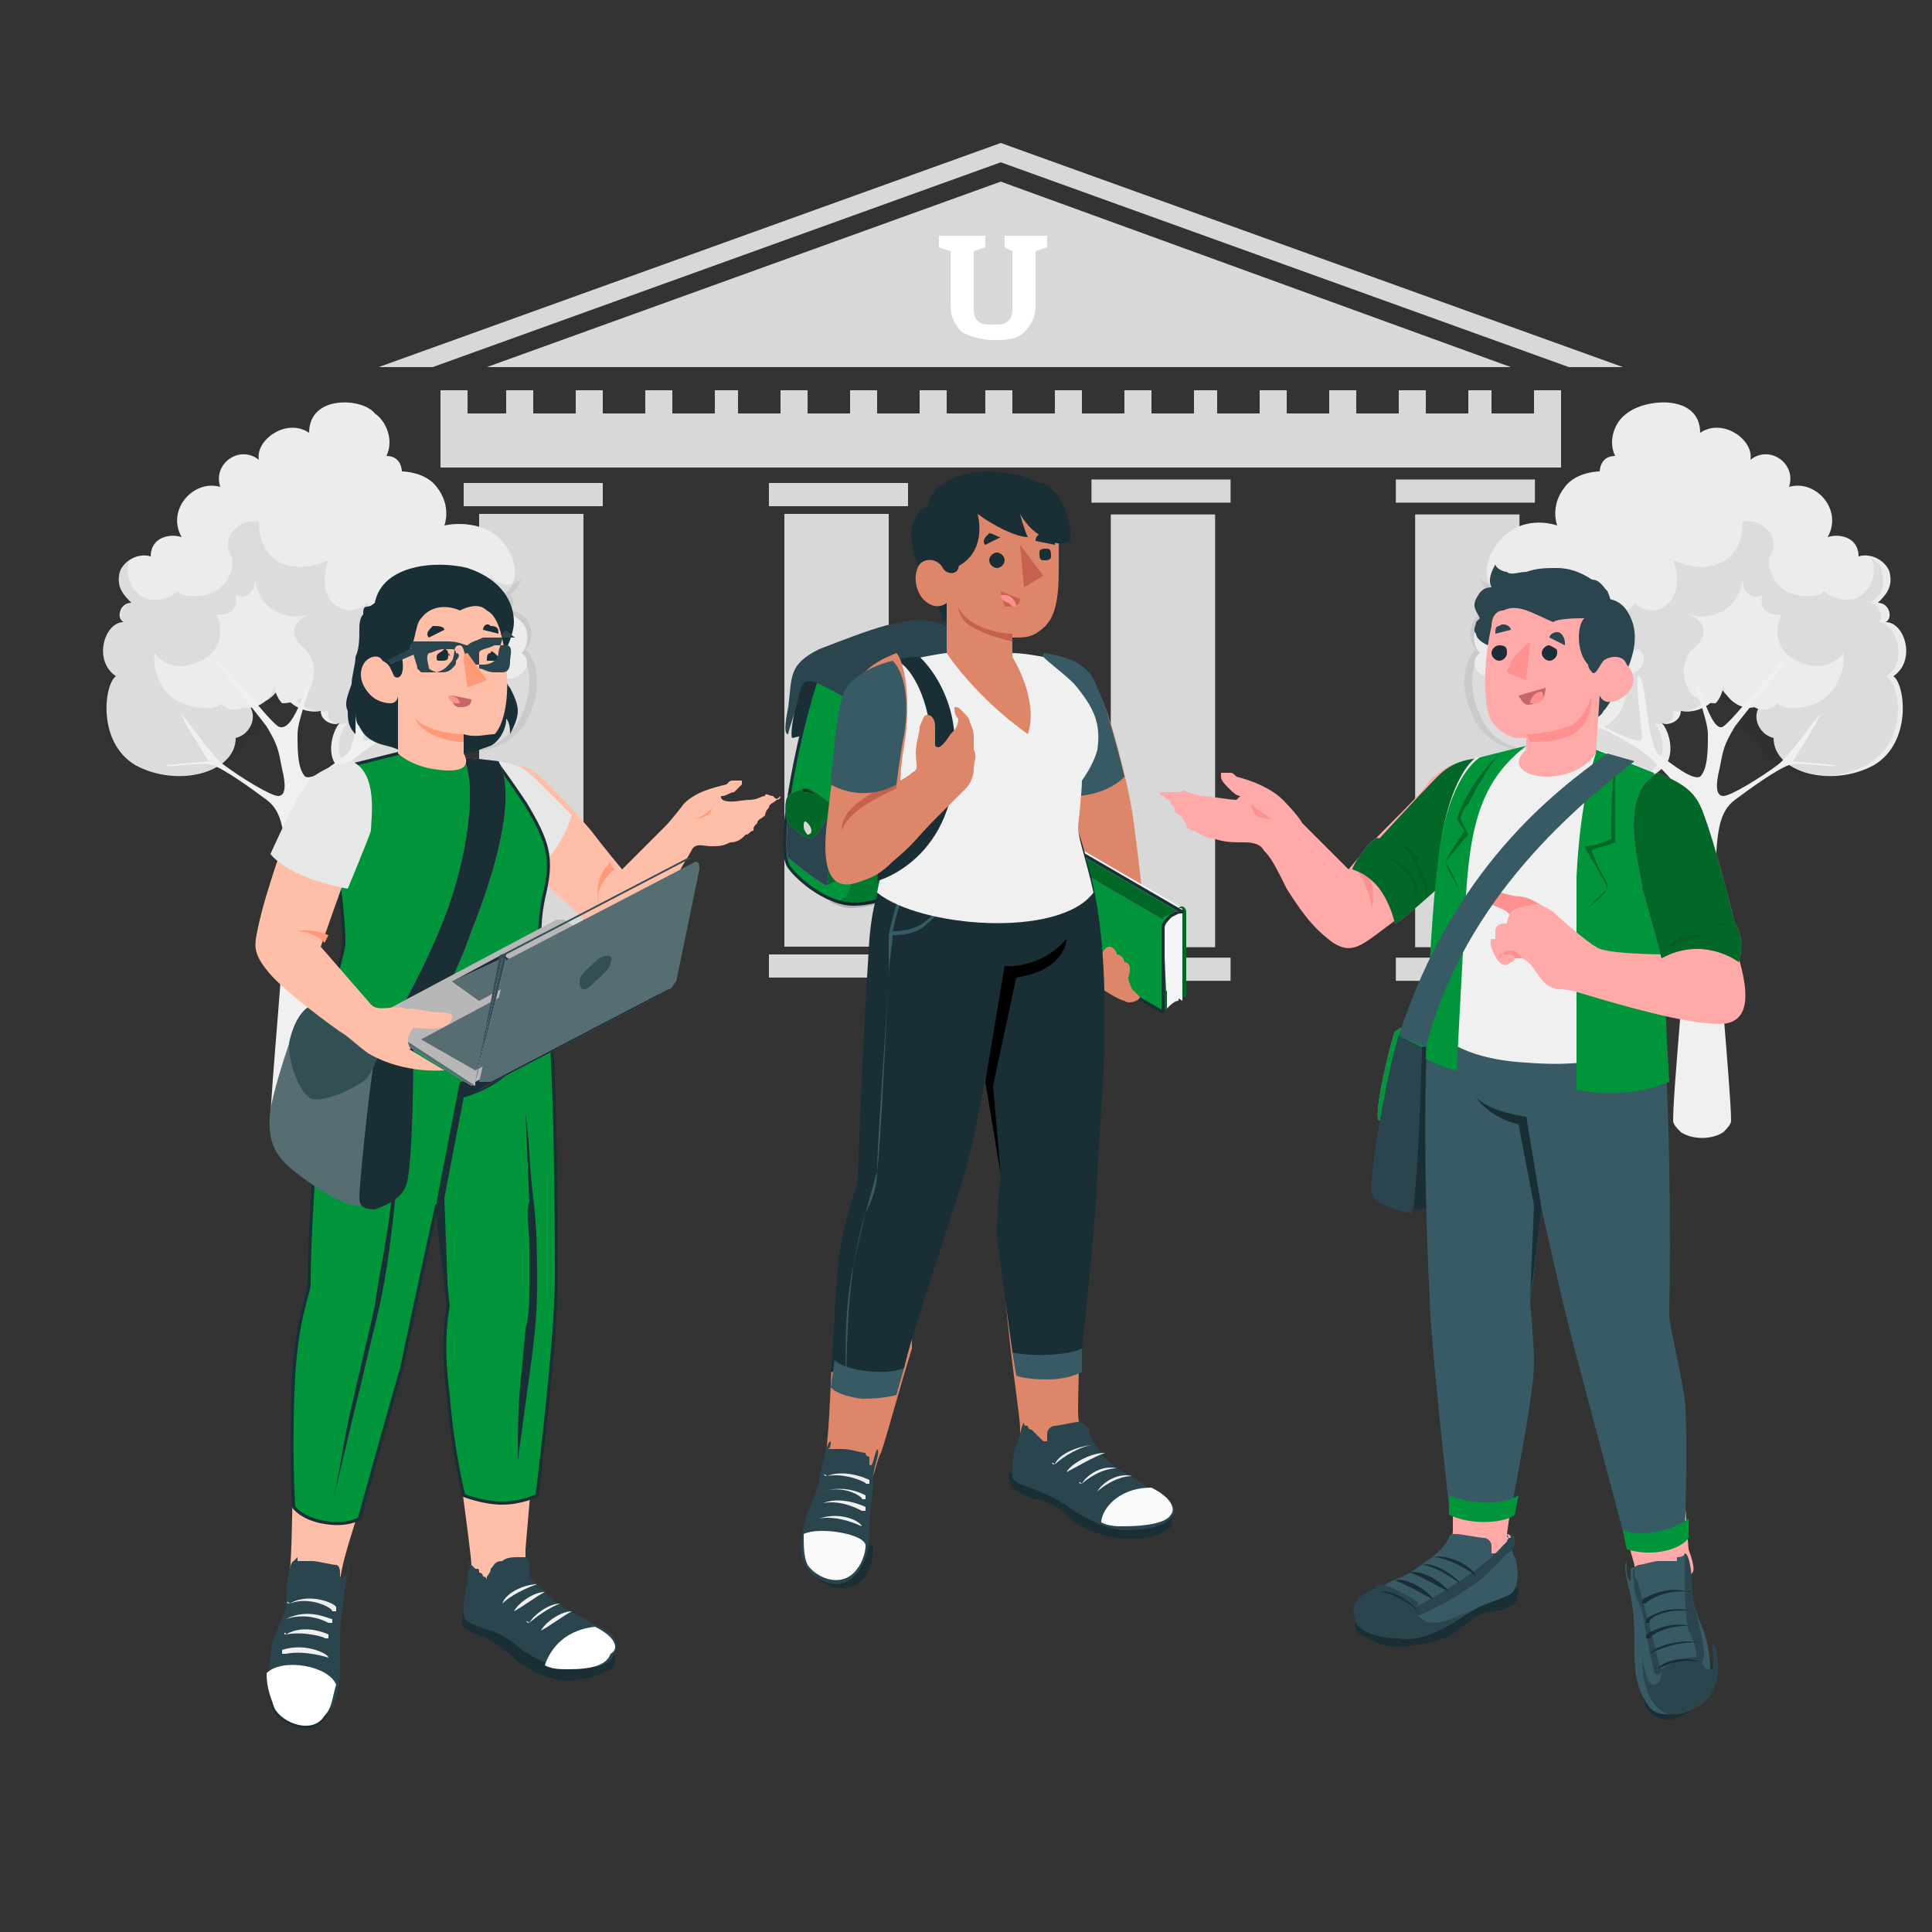 <?xml version="1.0" encoding="utf-8"?>
<!-- Generator: Adobe Illustrator 27.4.0, SVG Export Plug-In . SVG Version: 6.00 Build 0)  -->
<svg version="1.1" id="Layer_1" xmlns="http://www.w3.org/2000/svg" xmlns:xlink="http://www.w3.org/1999/xlink" x="0px" y="0px"
	 viewBox="0 0 50 50" style="enable-background:new 0 0 50 50;" xml:space="preserve">
<rect x="0" y="0" width="50" height="50" fill="#333333" stroke="none"/>
<style type="text/css">
	.st0{fill:#D8D8D8;}
	.st1{fill:#FFFFFF;}
	.st2{fill:#ECECEC;}
	.st3{opacity:7.000000e-02;}
	.st4{fill:#F0F0F0;}
	.st5{fill:#FFBEA7;}
	.st6{fill:#B0494C;}
	.st7{fill:#1A2E35;}
	.st8{fill:#2B454E;}
	.st9{fill:#00953B;stroke:#1A2E35;stroke-width:8.095603e-02;stroke-linecap:round;stroke-linejoin:round;stroke-miterlimit:10;}
	.st10{fill:#E7E7E7;}
	.st11{fill:#FF9A79;}
	.st12{fill:#566E72;}
	.st13{fill:#334F56;}
	.st14{fill:#D268CC;}
	.st15{fill:#C76668;}
	.st16{fill:#FF9090;}
	.st17{opacity:0.5;}
	.st18{fill:#B7B7B7;}
	.st19{opacity:3.000000e-02;}
	.st20{opacity:0.5;fill:#FFFFFF;}
	.st21{fill:#DD8669;}
	.st22{fill:#F5F5F5;}
	.st23{fill:#026827;}
	.st24{opacity:0.4;}
	.st25{fill:#375A64;}
	.st26{opacity:0.18;}
	.st27{fill:#FAFAFA;}
	.st28{fill:#C66150;}
	.st29{fill:#00953B;}
	.st30{fill:#FFAAA8;}
	.st31{opacity:0.1;}
	.st32{opacity:0.3;}
</style>
<g>
	<g id="College">
		<g>
			<g>
				<polygon class="st0" points="11.2,9.5 25.9,4.2 40.6,9.5 42,9.5 25.9,3.7 9.8,9.5 				"/>
			</g>
			<polygon class="st0" points="39.1,9.5 12.6,9.5 25.9,4.7 			"/>
			<g>
				<g>
					<path class="st1" d="M25.5,6.1v0.3l-0.3,0.1v1.4c0,0.2,0,0.3,0.1,0.4s0.2,0.1,0.4,0.1c0.2,0,0.3,0,0.4-0.1
						c0.1-0.1,0.1-0.2,0.1-0.4V6.5L26,6.4V6.1h1.1v0.3l-0.3,0.1v1.4c0,0.3-0.1,0.5-0.3,0.7c-0.2,0.2-0.5,0.2-0.8,0.2
						c-0.3,0-0.6-0.1-0.8-0.2c-0.2-0.2-0.3-0.4-0.3-0.7V6.5l-0.3-0.1V6.1h0.3h0.5H25.5z"/>
				</g>
			</g>
			<polygon class="st0" points="39.7,10.1 39.7,10.7 38.6,10.7 38.6,10.1 38,10.1 38,10.7 36.9,10.7 36.9,10.1 36.2,10.1 36.2,10.7 
				35.1,10.7 35.1,10.1 34.4,10.1 34.4,10.7 33.3,10.7 33.3,10.1 32.6,10.1 32.6,10.7 31.5,10.7 31.5,10.1 30.9,10.1 30.9,10.7 
				29.8,10.7 29.8,10.1 29.1,10.1 29.1,10.7 28,10.7 28,10.1 27.3,10.1 27.3,10.7 26.2,10.7 26.2,10.1 25.5,10.1 25.5,10.7 
				24.5,10.7 24.5,10.1 23.8,10.1 23.8,10.7 22.7,10.7 22.7,10.1 22,10.1 22,10.7 20.9,10.7 20.9,10.1 20.2,10.1 20.2,10.7 
				19.1,10.7 19.1,10.1 18.5,10.1 18.5,10.7 17.4,10.7 17.4,10.1 16.7,10.1 16.7,10.7 15.6,10.7 15.6,10.1 14.9,10.1 14.9,10.7 
				13.8,10.7 13.8,10.1 13.1,10.1 13.1,10.7 12.1,10.7 12.1,10.1 11.4,10.1 11.4,10.7 11.4,12.1 40.4,12.1 40.4,10.7 40.4,10.7 
				40.4,10.1 			"/>
		</g>
		<g>
			<rect x="12" y="12.5" class="st0" width="3.6" height="0.6"/>
			<rect x="12" y="24.7" class="st0" width="3.6" height="0.6"/>
			<rect x="12.4" y="13.3" class="st0" width="2.7" height="11.2"/>
		</g>
		<g>
			<rect x="19.9" y="12.5" class="st0" width="3.6" height="0.6"/>
			<rect x="19.9" y="24.7" class="st0" width="3.6" height="0.6"/>
			<rect x="20.3" y="13.3" class="st0" width="2.7" height="11.2"/>
		</g>
		<g>
			
				<rect x="36.2" y="12.5" transform="matrix(-1 -1.224647e-16 1.224647e-16 -1 75.924 25.509)" class="st0" width="3.6" height="0.6"/>
			
				<rect x="36.2" y="24.7" transform="matrix(-1 -1.224647e-16 1.224647e-16 -1 75.924 50.084)" class="st0" width="3.6" height="0.6"/>
			
				<rect x="36.6" y="13.3" transform="matrix(-1 -1.224647e-16 1.224647e-16 -1 75.924 37.814)" class="st0" width="2.7" height="11.2"/>
		</g>
		<g>
			
				<rect x="28.3" y="12.5" transform="matrix(-1 -1.224647e-16 1.224647e-16 -1 60.147 25.509)" class="st0" width="3.6" height="0.6"/>
			
				<rect x="28.3" y="24.7" transform="matrix(-1 -1.224647e-16 1.224647e-16 -1 60.147 50.084)" class="st0" width="3.6" height="0.6"/>
			
				<rect x="28.7" y="13.3" transform="matrix(-1 -1.224647e-16 1.224647e-16 -1 60.147 37.814)" class="st0" width="2.7" height="11.2"/>
		</g>
	</g>
	<g id="Tree_00000088852469174428641560000007117292089583683462_">
		<g>
			<path class="st2" d="M44.5,17.6c0.1,0.5-0.5,0.9-1,0.8c0,0.3-0.4,0.4-0.5,0.3c0.2,0.2,0.4,0.9,0,1.2c-0.4,0.4-1,0.2-1,0.2
				s-0.2,0.5-0.9,0.4c-0.7-0.1-0.9-0.9-0.8-1.2c-0.5,0.3-1.5,0.1-1.9-0.6c-0.4-0.7-0.4-1.5,0-1.9c-0.3-0.2-0.2-0.6,0-0.8
				c0.2-0.2,0.4-0.2,0.4-0.2s-0.2-0.2,0-0.4c-0.4-0.2-0.5-0.9,0.1-1.5s1.4-0.3,1.4-0.3s-0.2-0.5,0.2-1c0.3-0.4,0.9-0.4,0.9-0.4
				s0-0.4,0.4-0.4c-0.2-0.4,0-0.9,0.3-1.1c0.5-0.4,1.9-0.5,1.9,0.5c0.6-0.4,1.4,0.2,1.3,0.7c0.5-0.4,1.2,0.1,1,0.7
				c0.7-0.2,1.4,0.6,1,1.3c0.3-0.1,0.8,0,0.8,0.5c0.3-0.1,0.7,0.1,0.8,0.4c0.1,0.4-0.1,0.6-0.3,0.8c0.3,0,0.4,0.4,0.2,0.5
				c0.5,0,0.8,1,0.2,1.4c0.3,0.2,0.5,1.7-0.5,2.3c-1.1,0.6-2.6,0.2-2.6-0.7c-0.4-0.1-0.6-0.6-0.3-0.9C45,18.3,44.5,18,44.5,17.6z"/>
			<path class="st3" d="M48.3,19.8c1.1-0.6,0.9-2.1,0.5-2.3c0.6-0.3,0.3-1.4-0.2-1.4c0.2-0.1,0-0.5-0.2-0.5c0.3-0.2,0.4-0.4,0.3-0.8
				c0-0.2-0.2-0.3-0.3-0.4c0.2,0.3,0.1,0.9-0.4,1.1c-0.5,0.1-0.8-0.2-0.8-0.2s-0.1,0.2-0.7,0.1c-0.5-0.1-0.8-0.6-0.7-1
				c0.3-0.4-0.1-1-0.7-0.9c0,1.1-0.9,1.4-1.8,1c0.4,1.1-0.5,1.6-1,1.1c-0.2,0.4-0.7,0.3-0.9,0.1c-0.2,0.3-1,0-1-0.6
				c-0.4,0.6-1.2,0.4-1.3-0.2c-0.3,0.4-0.8,0.2-0.8,0c0,0.2,0.2,0.4,0.3,0.5c-0.2,0.2,0,0.4,0,0.4s-0.2,0-0.4,0.2
				c-0.2,0.2-0.2,0.6,0,0.8c-0.4,0.4-0.4,1.2,0,1.9c0.4,0.7,1.4,0.9,1.9,0.6c-0.1,0.3,0.1,1,0.8,1.2c0.7,0.1,0.9-0.4,0.9-0.4
				s0.5,0.2,1-0.2c0.4-0.4,0.2-1,0-1.2c0.2,0.1,0.6,0,0.5-0.3c0.5,0.1,1.1-0.3,1-0.8c0,0.4,0.5,0.7,0.8,0.6
				c-0.3,0.3-0.1,0.7,0.3,0.9C45.7,20,47.2,20.4,48.3,19.8z"/>
			<path class="st2" d="M42.4,16.8c0,0-0.9,0.3-1.2-0.4c-0.5,0.3-1.4,0.2-1.7-0.4c-0.5,0-0.8-0.5-0.8-0.5c-0.2,0.2,0,0.4,0,0.4
				s-0.2,0-0.4,0.2c-0.2,0.2-0.2,0.6,0,0.8c0,0-0.1,0.1-0.1,0.1c-0.2,0.4,0.4,0.7,0.7,0.5c-0.1,0.4,0.4,1.7,1.7,1.2
				c0.8,0.5,1.6-0.1,1.5-1.2C42.5,17.4,42.7,17,42.4,16.8z"/>
			<path class="st2" d="M47.4,17.9c0.4-0.5,0.3-1,0.3-1s-0.4,0.6-1.2,0.2c-0.8-0.4-0.4-1.2-0.4-1.2s-0.6,0.1-0.5-0.5
				c-0.2,0.1-0.5,0-0.5-0.4c-0.1,0.7-0.7,1.1-1.4,0.9c0.5,0.2,0.5,0.6,0.1,0.9c-0.4,0.4-0.3,1.4,0.6,1.4c0.1-0.1,0.2-0.3,0.2-0.5
				c0,0.4,0.5,0.7,0.8,0.6c0,0,0,0,0,0l0,0c0,0,0.3,0.2,0.6-0.1C46.1,18.4,47,18.4,47.4,17.9z"/>
		</g>
		<path class="st4" d="M46.4,19.7c0,0,0.7-1.1,0.7-1.2c0-0.1-0.7,1-1.1,1.3c-0.4,0.3-1.2,0.8-1.4,0.8c-0.2,0-0.2-0.3-0.1-0.7
			c0.1-0.5,0.1-0.6,0.4-1.1c0.3-0.4,1.3-1.6,1.3-1.7c-0.1-0.1-1.3,1.5-1.6,1.7c-0.3,0.2-0.6-1.1-0.7-1.1s0.3,0.9,0.3,1.3
			c0,0.4,0,0.9-0.2,1.1c-0.2,0.1-0.7-0.3-1.1-0.6c-0.3-0.4-0.3-2-0.5-2c-0.1,0,0.1,1.5,0.1,1.6c0,0.3-1.3-0.5-1.5-0.5
			c-0.2,0,1.2,0.5,1.8,1.1c0.5,0.5,0.6,0.6,0.7,1c0.2,0.4,0.2,0.9,0.2,2.2c0,1.4-0.4,5.2-0.4,6.1c0,0.1,0.1,0.2,0.2,0.3
			c0.3,0.2,0.8,0.2,1.1,0c0.1-0.1,0.2-0.2,0.2-0.3l0,0v0l0,0c0-0.8-0.4-4.7-0.4-6.1c0-1.4,0.1-1.9,0.5-2.2c0.4-0.3,1.1-0.8,1.4-0.9
			c0.3-0.1,1.2,0.1,1.2,0C47.5,19.8,46.4,19.7,46.4,19.7z"/>
	</g>
	<g id="Tree_00000060020075766237631440000018043861877286957503_">
		<g>
			<path class="st2" d="M7.3,17.6c-0.1,0.5,0.5,0.9,1,0.8c0,0.3,0.4,0.4,0.5,0.3c-0.2,0.2-0.4,0.9,0,1.2c0.4,0.4,1,0.2,1,0.2
				s0.2,0.5,0.9,0.4c0.7-0.1,0.9-0.9,0.8-1.2c0.5,0.3,1.5,0.1,1.9-0.6c0.4-0.7,0.4-1.5,0-1.9c0.3-0.2,0.2-0.6,0-0.8
				c-0.2-0.2-0.4-0.2-0.4-0.2s0.2-0.2,0-0.4c0.4-0.2,0.5-0.9-0.1-1.5c-0.6-0.5-1.4-0.3-1.4-0.3s0.2-0.5-0.2-1
				c-0.3-0.4-0.9-0.4-0.9-0.4s0-0.4-0.4-0.4c0.2-0.4,0-0.9-0.3-1.1C9.4,10.3,8,10.2,8,11.2c-0.6-0.4-1.4,0.2-1.3,0.7
				c-0.5-0.4-1.2,0.1-1,0.7c-0.7-0.2-1.4,0.6-1,1.3c-0.3-0.1-0.8,0-0.8,0.5c-0.3-0.1-0.7,0.1-0.8,0.4c-0.1,0.4,0.1,0.6,0.3,0.8
				c-0.3,0-0.4,0.4-0.2,0.5c-0.5,0-0.8,1-0.2,1.4c-0.3,0.2-0.5,1.7,0.5,2.3c1.1,0.6,2.6,0.2,2.6-0.7c0.4-0.1,0.6-0.6,0.3-0.9
				C6.8,18.3,7.2,18,7.3,17.6z"/>
			<path class="st3" d="M3.5,19.8c-1.1-0.6-0.9-2.1-0.5-2.3c-0.6-0.3-0.3-1.4,0.2-1.4c-0.2-0.1,0-0.5,0.2-0.5
				c-0.3-0.2-0.4-0.4-0.3-0.8c0-0.2,0.2-0.3,0.3-0.4c-0.2,0.3-0.1,0.9,0.4,1.1c0.5,0.1,0.8-0.2,0.8-0.2s0.1,0.2,0.7,0.1
				c0.5-0.1,0.8-0.6,0.7-1c-0.3-0.4,0.1-1,0.7-0.9c0,1.1,0.9,1.4,1.8,1c-0.4,1.1,0.5,1.6,1,1.1c0.2,0.4,0.7,0.3,0.9,0.1
				c0.2,0.3,1,0,1-0.6c0.4,0.6,1.2,0.4,1.3-0.2c0.3,0.4,0.8,0.2,0.8,0c0,0.2-0.2,0.4-0.3,0.5c0.2,0.2,0,0.4,0,0.4s0.2,0,0.4,0.2
				c0.2,0.2,0.2,0.6,0,0.8c0.4,0.4,0.4,1.2,0,1.9c-0.4,0.7-1.4,0.9-1.9,0.6c0.1,0.3-0.1,1-0.8,1.2c-0.7,0.1-0.9-0.4-0.9-0.4
				s-0.5,0.2-1-0.2c-0.4-0.4-0.2-1,0-1.2c-0.2,0.1-0.6,0-0.5-0.3c-0.5,0.1-1.1-0.3-1-0.8c0,0.4-0.5,0.7-0.8,0.6
				c0.3,0.3,0.1,0.7-0.3,0.9C6.1,20,4.6,20.4,3.5,19.8z"/>
			<path class="st2" d="M9.4,16.8c0,0,0.9,0.3,1.2-0.4c0.5,0.3,1.4,0.2,1.7-0.4c0.5,0,0.8-0.5,0.8-0.5c0.2,0.2,0,0.4,0,0.4
				s0.2,0,0.4,0.2c0.2,0.2,0.2,0.6,0,0.8c0,0,0.1,0.1,0.1,0.1c0.2,0.4-0.4,0.7-0.7,0.5c0.1,0.4-0.4,1.7-1.7,1.2
				c-0.8,0.5-1.6-0.1-1.5-1.2C9.3,17.4,9.1,17,9.4,16.8z"/>
			<path class="st2" d="M4.3,17.9c-0.4-0.5-0.3-1-0.3-1s0.4,0.6,1.2,0.2c0.8-0.4,0.4-1.2,0.4-1.2s0.6,0.1,0.5-0.5
				c0.2,0.1,0.5,0,0.5-0.4c0.1,0.7,0.7,1.1,1.4,0.9c-0.5,0.2-0.5,0.6-0.1,0.9c0.4,0.4,0.3,1.4-0.6,1.4c-0.1-0.1-0.2-0.3-0.2-0.5
				c0,0.4-0.5,0.7-0.8,0.6c0,0,0,0,0,0l0,0c0,0-0.3,0.2-0.6-0.1C5.7,18.4,4.7,18.4,4.3,17.9z"/>
		</g>
		<path class="st4" d="M5.4,19.7c0,0-0.7-1.1-0.7-1.2c0-0.1,0.7,1,1.1,1.3c0.4,0.3,1.2,0.8,1.4,0.8c0.2,0,0.2-0.3,0.1-0.7
			c-0.1-0.5-0.1-0.6-0.4-1.1c-0.3-0.4-1.3-1.6-1.3-1.7c0.1-0.1,1.3,1.5,1.6,1.7C7.6,19,7.9,17.7,8,17.7s-0.3,0.9-0.3,1.3
			c0,0.4,0,0.9,0.2,1.1c0.2,0.1,0.7-0.3,1.1-0.6c0.3-0.4,0.3-2,0.5-2c0.1,0-0.1,1.5-0.1,1.6c0,0.3,1.3-0.5,1.5-0.5
			c0.2,0-1.2,0.5-1.8,1.1c-0.5,0.5-0.6,0.6-0.7,1c-0.2,0.4-0.2,0.9-0.2,2.2c0,1.4,0.4,5.2,0.4,6.1c0,0.1-0.1,0.2-0.2,0.3
			c-0.3,0.2-0.8,0.2-1.1,0C7.1,29.2,7,29.1,7,29l0,0v0l0,0c0-0.8,0.4-4.7,0.4-6.1c0-1.4-0.1-1.9-0.5-2.2c-0.4-0.3-1.1-0.8-1.4-0.9
			c-0.3-0.1-1.2,0.1-1.2,0C4.3,19.8,5.4,19.7,5.4,19.7z"/>
	</g>
	<g id="Character_00000080910069993554688160000015403134843905292724_">
		<g id="Bottom_00000054956587851001720860000003676970090990815648_">
			<g>
				<path class="st5" d="M7.5,40.7c0.1-1.2,0-1.8,0.2-3.6l0,0c0-0.5,0-1,0.1-1.4c0.1-1.5,0.4-2,0.4-2.3c0,0,0.1-2.4,0.3-5.7
					c0.1-1.6,0.5-2,0.9-2.9l4.3,0.1c0.4,2.1,0.5,6.5,0.4,8.6c0,1.1-0.5,6.5-0.5,6.6c0,0.5,0,0.7,0.2,0.9c0.4,0.4,0.9,0.8,1.4,1.2
					c-0.1,0.2-0.7,0.3-1,0.1c-0.5-0.2-0.9-0.6-1.1-0.7c-0.4-0.3-0.9-0.5-0.9-1c0-0.1,0-0.1,0-0.1c0-0.3-0.5-3.8-0.6-4.7
					c0-0.8,0.1-2.1,0.1-2.1l-0.4-3.3c0,0-0.3,1.9-0.7,3.2c-0.3,1.1-0.7,2.9-1,4.2l0,0c-0.3,1.5-0.7,2.3-0.8,3.1c0,0.2-0.3,2-0.4,2.4
					c-0.1,0.4-1,0.4-1-0.3C7.3,42.5,7.5,41,7.5,40.7z"/>
				<path id="XMLID_00000139272448598022659970000015179267659408721323_" class="st6" d="M11.3,30.4l0.4-2.3c0,0,1.4-0.1,1.9-0.6
					c0,0-0.7,0.9-1.6,1l-0.4,1.9l0.1,3.2L11.3,30.4z"/>
			</g>
			<g>
				<path class="st7" d="M15.9,42.8c0,0,0.1,0.3-0.1,0.4c-0.2,0.1-0.6,0.3-1.2,0.3c-0.6-0.1-0.9-0.3-1.2-0.5
					c-0.2-0.2-0.6-0.5-0.8-0.6c-0.3-0.1-0.5-0.2-0.6-0.3C11.9,42,12,41.7,12,41.7L15.9,42.8z"/>
				<path id="XMLID_00000115499869416042582180000005610612558873628600_" class="st8" d="M12.2,40.4C12.2,40.4,12.1,40.4,12.2,40.4
					c-0.1,0.2-0.1,0.5-0.1,0.6c-0.1,0.2-0.1,0.7-0.1,0.8c0,0.2,0.4,0.3,0.7,0.4c0.3,0.1,0.6,0.3,0.8,0.5c0.3,0.2,0.9,0.5,1.3,0.5
					c0.6,0,1-0.1,1.1-0.4c0.1-0.3,0.1-0.5-0.6-0.8c-0.1-0.1-0.6-0.3-0.7-0.4c-0.2-0.1-0.3-0.2-0.5-0.4c-0.1-0.1-0.1-0.1-0.2-0.2
					c-0.1-0.1-0.1-0.1-0.2-0.2c0,0,0,0,0-0.1c0-0.1,0-0.1,0-0.2c0-0.1,0-0.1-0.1-0.2c-0.1,0-0.2,0-0.2,0c-0.1,0-0.3,0-0.4,0.1
					c-0.2,0-0.2,0.1-0.3,0.2c0,0.1-0.1,0.2-0.1,0.2c0,0,0,0.1,0,0.1c0,0,0,0,0,0c0,0,0-0.1-0.1-0.1c0,0,0-0.1-0.1-0.1
					c0-0.1,0-0.1-0.1-0.1c0,0-0.1-0.1-0.1-0.1c0,0-0.1,0-0.1-0.1C12.2,40.5,12.2,40.4,12.2,40.4z"/>
				<path class="st1" d="M15.4,42.1c-0.9,0.1-1.2,0.7-1.3,1c0.2,0.1,0.4,0.1,0.6,0.1c0.6,0,1-0.1,1.1-0.4C16,42.7,16,42.4,15.4,42.1
					z"/>
				<g>
					<g>
						<path class="st4" d="M14,42.2C14,42.2,14,42.2,14,42.2C14,42.2,14,42.2,14,42.2c0.1-0.2,0.5-0.5,0.8-0.5c0,0,0,0,0,0
							c0,0,0,0,0,0C14.6,41.8,14.2,42.1,14,42.2C14.1,42.2,14.1,42.2,14,42.2z"/>
					</g>
					<g>
						<path class="st4" d="M13.7,42C13.7,42,13.7,42,13.7,42C13.6,42,13.6,41.9,13.7,42c0.1-0.2,0.5-0.5,0.8-0.5c0,0,0,0,0,0
							c0,0,0,0,0,0C14.2,41.6,13.8,41.9,13.7,42C13.7,42,13.7,42,13.7,42z"/>
					</g>
					<g>
						<path class="st4" d="M13.3,41.7C13.3,41.7,13.3,41.7,13.3,41.7C13.3,41.7,13.3,41.7,13.3,41.7c0.1-0.2,0.5-0.5,0.8-0.5
							c0,0,0,0,0,0c0,0,0,0,0,0C13.9,41.3,13.5,41.6,13.3,41.7C13.4,41.7,13.3,41.7,13.3,41.7z"/>
					</g>
					<g>
						<path class="st4" d="M13,41.5C13,41.5,13,41.5,13,41.5C13,41.5,13,41.4,13,41.5c0.1-0.3,0.6-0.5,0.9-0.5c0,0,0,0,0,0
							c0,0,0,0,0,0C13.6,41.1,13.2,41.3,13,41.5C13,41.5,13,41.5,13,41.5z"/>
					</g>
				</g>
			</g>
			<g>
				<path class="st7" d="M8.7,43.5c0,0.4-0.1,0.7-0.3,1c-0.2,0.2-0.4,0.3-0.7,0.2c-0.3-0.1-0.7-0.3-0.7-0.7c-0.1-0.4-0.1-0.6,0-1
					L8.7,43.5z"/>
				<path id="XMLID_00000132779565209716549860000009087330431894839433_" class="st8" d="M7.6,40.4c-0.1,0-0.2,0.6-0.2,1.2
					C7.2,42.2,7,42.4,7,42.9c-0.1,0.6,0,0.8,0.2,1.2c0.2,0.4,0.9,0.7,1.3,0.2c0.3-0.4,0.3-0.9,0.3-1.4c0-0.6,0-1,0.1-1.5
					c0-0.4,0.2-0.9,0.1-1c0,0.1,0,0.2,0,0.2c0,0.1,0,0.2-0.1,0.2c0,0,0,0.1-0.1,0c0,0,0-0.1,0-0.1c0-0.2-0.1-0.2-0.1-0.2
					c-0.1,0-0.5-0.1-0.6-0.1c-0.1,0-0.4,0-0.4,0c0,0,0,0.1,0,0.2c0,0.1,0,0.2,0,0.1c0-0.1,0-0.2,0-0.2c0,0,0-0.1,0-0.2
					C7.5,40.5,7.6,40.4,7.6,40.4z"/>
				<path class="st1" d="M6.9,43.3c0,0.4,0.1,0.6,0.2,0.9c0.2,0.4,1,0.7,1.3,0.2c0.2-0.2,0.2-0.5,0.3-0.8
					C8.5,43.1,7.3,42.9,6.9,43.3z"/>
				<g>
					<g>
						<path class="st4" d="M8.5,42.9C8.5,42.9,8.5,42.9,8.5,42.9c0,0-0.6-0.2-1.1-0.1c0,0,0,0-0.1,0c0,0,0,0,0-0.1
							C7.9,42.5,8.5,42.8,8.5,42.9C8.5,42.8,8.5,42.8,8.5,42.9C8.5,42.9,8.5,42.9,8.5,42.9z"/>
					</g>
					<g>
						<path class="st4" d="M7.4,42.3C7.4,42.3,7.4,42.3,7.4,42.3C7.3,42.3,7.4,42.2,7.4,42.3c0.5-0.3,1.1,0,1.1,0c0,0,0,0,0,0.1
							c0,0,0,0-0.1,0C8.5,42.4,7.9,42.2,7.4,42.3C7.4,42.3,7.4,42.3,7.4,42.3z"/>
					</g>
					<g>
						<path class="st4" d="M7.4,41.9C7.4,41.9,7.4,41.9,7.4,41.9C7.4,41.9,7.4,41.8,7.4,41.9c0.6-0.3,1.1,0,1.2,0c0,0,0,0,0,0.1
							c0,0,0,0-0.1,0C8.5,42,8,41.7,7.4,41.9C7.4,41.9,7.4,41.9,7.4,41.9z"/>
					</g>
					<g>
						<path class="st2" d="M7.5,41.5C7.4,41.5,7.4,41.5,7.5,41.5C7.4,41.5,7.4,41.4,7.5,41.5c0.5-0.3,1.2,0,1.2,0.1c0,0,0,0,0,0.1
							c0,0,0,0-0.1,0C8.6,41.6,8,41.3,7.5,41.5C7.5,41.5,7.5,41.5,7.5,41.5z"/>
					</g>
				</g>
			</g>
			<path class="st9" d="M9.1,24.8c-0.5,0.9-0.8,1.7-0.9,4.4C8,32,8,32.9,8,33.2c0,0.3-0.3,0.8-0.4,2.4c-0.1,1.9,0,3.4,0,3.4
				s0.2,0.3,0.8,0.4c0.6,0.1,0.9-0.1,0.9-0.1s0.8-2.9,1.1-3.9c0.2-1,0.9-4.2,0.9-4.2l0.3,2.6c0,0-0.2,0.9,0,2.3
				c0.1,1.4,0.4,2.6,0.4,2.6s0.5,0.2,1,0.2c0.5,0,0.9-0.2,0.9-0.2s0.5-4,0.5-5.6c0-1.6,0-5.8-0.3-8.2L9.1,24.8z"/>
			<path class="st7" d="M11.9,28l-0.6,3.1l0.3,2.6l-0.1-2.7l0.5-2.6c0.4-0.1,1.3-0.5,1.6-1.2C13,27.9,11.9,28,11.9,28z M10.1,26.1
				c0.1-0.3,0.2-0.5,0.2-0.8c-0.2,0.2-0.3,0.5-0.4,0.7c-0.1,0.3-0.2,0.5-0.3,0.8c-0.1,0.3-0.1,0.5-0.2,0.8c0,0.3-0.1,0.5-0.1,0.8
				c0.1-0.3,0.1-0.5,0.2-0.8c0.1-0.3,0.1-0.5,0.2-0.8C9.9,26.6,10,26.4,10.1,26.1z M9.7,25.9c0.1-0.2,0.2-0.3,0.3-0.5
				c-0.1,0.1-0.3,0.3-0.4,0.4c-0.1,0.1-0.2,0.3-0.3,0.5c-0.1,0.2-0.2,0.3-0.2,0.5c-0.1,0.2-0.1,0.4-0.1,0.5l0.3-0.5
				c0.1-0.2,0.2-0.3,0.3-0.5C9.5,26.2,9.6,26,9.7,25.9z M9.1,36.4c-0.2,0.8-0.3,1.7-0.5,2.5c0.2-0.8,0.4-1.7,0.6-2.5
				c0.2-0.8,0.4-1.7,0.6-2.5c0.2-0.9,0.3-1.7,0.4-2.6c0.1-0.9,0.2-1.7,0.3-2.6c-0.1,0.9-0.3,1.7-0.4,2.6c-0.1,0.9-0.3,1.7-0.4,2.5
				C9.5,34.7,9.3,35.5,9.1,36.4z M13.7,32.2c0,0.4,0,0.8,0,1.1c0,0.4,0,0.7-0.1,1.1l-0.1,1.1c-0.1,0.8-0.1,1.5-0.1,2.3
				c0.1-0.7,0.2-1.5,0.3-2.2c0.1-0.7,0.2-1.5,0.2-2.3c0-0.8,0-1.5-0.1-2.3c-0.1-0.8-0.1-1.5-0.2-2.2l0.1,2.3
				C13.6,31.4,13.7,31.8,13.7,32.2z"/>
		</g>
		<g id="Top_00000117667756960131487810000008393773544286119831_">
			<g>
				<g>
					<path class="st5" d="M20,20.6c-0.1,0-0.2-0.1-0.2,0c-0.1,0-0.2,0.1-0.4,0.1c-0.2,0-0.5,0.1-0.7,0c0,0-0.1-0.1,0-0.1
						c0.1,0,0.2-0.1,0.3-0.1c0.1-0.1,0.1-0.1,0.2-0.2c0,0,0-0.1,0-0.1c0,0-0.1,0-0.1,0c0,0-0.1,0-0.1,0c-0.1,0-0.1,0-0.2,0.1
						c-0.4,0.1-0.8,0.2-1.1,0.5c0,0-0.3,0.4-0.5,0.6c-0.2,0.2-1.1,1.1-1.1,1.1s-0.5-0.6-0.8-1c-0.6-0.7-0.9-1-1.1-1.2
						c-0.2-0.2-0.5-0.5-0.9-0.5l0.2,2.5c0,0,1.2,1.1,1.5,1.4c0.7,0.6,1,0.7,1.3,0.5c0.4-0.3,0.7-0.6,1.1-1.3
						c0.3-0.6,0.4-0.7,0.5-0.9c0.1-0.2,0.3-0.1,0.5-0.1c0.2,0,0.3,0,0.5-0.1c0.2,0,0.3-0.1,0.4-0.2c0.1,0,0.1-0.1,0.2-0.1
						c0-0.1,0-0.1,0.1-0.2c0-0.1,0.1-0.1,0.2-0.2c0,0,0-0.1,0.1-0.2c0-0.1,0.1-0.1,0.2-0.2c0,0,0.1,0,0.1-0.1
						C20.1,20.7,20.1,20.7,20,20.6z"/>
					<path class="st10" d="M12.9,19.7c0.5,0.1,0.6,0.1,1,0.5c0.4,0.4,0.9,0.9,0.9,0.9s-0.2,0.7-0.7,1.2c-0.2,0.2-0.7,0.5-0.7,0.5
						L13,22.5L12.9,19.7z"/>
					<path class="st11" d="M15.9,22.5L15.9,22.5c0,0-0.1-0.1-0.1-0.2c-0.3,0.3-0.4,0.7-0.3,1.1C15.4,23.3,15.5,22.8,15.9,22.5z"/>
					<path class="st11" d="M18.5,20.8c-0.1,0.2-0.4,0.4-0.6,0.4c0,0,0.2,0,0.4-0.1C18.4,21.1,18.4,20.9,18.5,20.8z"/>
				</g>
			</g>
			<path id="Chest_00000171695568067986862980000001538378635567153072_" class="st9" d="M8.5,26.1c0.2-0.9,0.4-1.5,0.4-1.7
				c0-0.8-0.2-1.9-0.2-2.4c-0.1-1,0.2-2,0.4-2.2l1.2-0.3c0,0,1.4,0,1.6,0.1c0.1,0,1,0.2,1,0.2c0,0,0.3,0.4,0.7,1
				c0.6,1,0.7,1.4,0.5,2.3c-0.3,1.2,0,2.3,0,3.3C13.3,27.1,10.4,27.5,8.5,26.1z"/>
			<path class="st7" d="M9.7,15.6c0,0-0.1,0.1-0.2,0.1c-0.1,0-0.1,0.1-0.1,0.2c-0.1,0.1-0.1,0.3-0.1,0.4c0,0.2,0,0.5-0.1,0.7
				c0,0.2-0.1,0.5-0.1,0.7C9,18,8.9,18.2,9,18.4C9,18.6,9,18.8,9.2,19c0-0.2,0-0.4,0-0.6c0,0.1,0,0.3,0.1,0.4
				c0.1,0.2,0.2,0.3,0.4,0.4c0.2,0.1,0.4,0.1,0.6,0.2c0.3,0.1,0.7,0.1,1,0.1c0.2,0,0.4,0,0.6,0c0.3,0,0.5-0.1,0.8-0.2
				c0.2-0.1,0.4-0.4,0.4-0.7c0.1,0.1,0.1,0.3,0.1,0.4c0.1-0.2,0.2-0.4,0.2-0.6c0-0.2-0.1-0.4-0.2-0.6c-0.1-0.1-0.1-0.2-0.2-0.4
				c0-0.1-0.1-0.3,0-0.4c0-0.1,0.1-0.1,0.1-0.2c0.1-0.2,0.2-0.5,0.2-0.7c0-0.5-0.3-1.1-1.2-1.4C11.3,14.5,9.9,14.6,9.7,15.6z"/>
			<g>
				<path class="st12" d="M9.8,27.3l-2.1-0.9c0,0-0.5,1.3-0.7,2.3c-0.1,0.8,0.1,1.2,0.6,1.6s1.4,1,1.8,0.9c0.4,0,0.9-0.2,1.1-0.6
					s0.2-3.6,0.2-3.6L9.8,27.3z"/>
				<path class="st7" d="M9.3,31c0,0.2,0.1,0.3,0.4,0.3c0,0,0,0,0,0c0,0,0,0,0,0c0.3-0.1,0.7-0.3,0.8-0.6c0.2-0.4,0.2-3.6,0.2-3.6
					l-1,0.2C9.5,28.6,9.3,30.7,9.3,31z"/>
				<path class="st13" d="M10.7,27.1c-1-0.5-2.3-1.2-2.6-1.1c-0.3,0.1-0.5,0.5-0.6,0.9c-0.1,0.4,0.2,1.3,0.5,1.5
					c0.2,0.2,1.2-0.2,1.5-0.5c0.2-0.3,0.3-0.6,0.3-0.6L10.7,27.1z"/>
				<g>
					<path class="st14" d="M12.9,19.7l-0.9-0.1c0.4,0.9,0,3-0.6,4.4c-0.6,1.5-1.7,3.3-1.7,3.3l1-0.2c0,0,1-1.5,1.5-3
						C12.8,22.6,13.4,20.6,12.9,19.7z"/>
					<path class="st7" d="M12.9,19.7l-0.9-0.1c0.4,0.9,0,3-0.6,4.4c-0.6,1.5-1.7,3.3-1.7,3.3l1-0.2c0,0,1-1.5,1.5-3
						C12.8,22.6,13.4,20.6,12.9,19.7z"/>
				</g>
			</g>
			<g id="Head_00000098197490083090487080000006682905194233349296_">
				<g id="XMLID_00000160160142592526303810000007374944855771461504_">
					<path id="XMLID_00000111873905975416264030000018378875238475601320_" class="st5" d="M10.1,18.2c-0.2,0-0.4-0.1-0.5-0.2
						c-0.3-0.3-0.3-0.6-0.2-0.8c0.1-0.2,0.4-0.3,0.5-0.1c0.2,0.1,0.2,0.2,0.3,0.4c0.1,0.1,0.3,0,0.2-0.5c0.4-0.2,0.3-0.8,0.5-1
						c0.3-0.4,0.8-0.3,1-0.2c0.2-0.1,0.5-0.2,0.7,0c0.2,0.1,0.4,0.4,0.5,1.4c0.1,1-0.1,1.6-0.3,1.8C12.6,19,12.3,19.1,12,19l0,0.5
						c0,0,0.4,0.6-0.8,0.4c-0.6-0.1-0.9-0.4-0.9-0.4l0-1.5C10.3,18,10.3,18.2,10.1,18.2z"/>
				</g>
				<path class="st11" d="M12,19c-0.5,0-1.2-0.2-1.3-0.5c0.1,0.3,0.4,0.5,0.7,0.6c0.3,0.1,0.6,0.1,0.6,0.1L12,19z"/>
				<g>
					<path class="st15" d="M12.2,18.1c0,0.2-0.2,0.2-0.3,0.2c-0.2,0-0.2-0.2-0.2-0.3L12.2,18.1z"/>
					<path class="st16" d="M11.6,18c0,0.1,0.1,0.2,0.2,0.2c0,0,0.1,0,0.1,0C11.9,18.1,11.8,18,11.6,18z"/>
				</g>
				<g>
					<path id="XMLID_00000139999000458984527030000011801979819467641477_" class="st7" d="M12.9,17c0,0.1,0,0.1-0.1,0.1
						c-0.1,0-0.2,0-0.2,0c0-0.1,0-0.2,0.1-0.2C12.7,16.8,12.8,16.9,12.9,17z"/>
					<path class="st7" d="M12.6,16.9c0,0,0.1,0,0.1,0c0,0,0.1,0,0.1,0c0.1,0,0.1,0,0.1,0c0,0,0,0,0,0c0,0-0.1,0-0.1,0
						c0,0-0.1,0-0.1,0C12.6,16.9,12.6,16.9,12.6,16.9C12.5,17,12.5,17,12.6,16.9C12.5,17,12.5,17,12.6,16.9
						C12.5,16.9,12.6,16.9,12.6,16.9z"/>
				</g>
				<g>
					<path id="XMLID_00000002353476550804074470000016294429642327593407_" class="st7" d="M11.3,17c0,0.1,0,0.1,0.1,0.1
						c0.1,0,0.2,0,0.2-0.1c0-0.1,0-0.2-0.1-0.2C11.4,16.9,11.3,16.9,11.3,17z"/>
					<path class="st7" d="M11.6,16.9c0,0-0.1,0-0.1,0c0,0-0.1,0-0.1,0c-0.1,0-0.1,0-0.1,0c0,0,0,0,0,0c0,0,0.1,0,0.1,0
						c0,0,0.1,0,0.1,0C11.5,16.9,11.5,16.9,11.6,16.9C11.6,17,11.7,17,11.6,16.9c0.1,0.1,0.1,0.1,0.1,0.1
						C11.6,16.9,11.6,16.9,11.6,16.9z"/>
				</g>
				<g>
					<g id="XMLID_00000101796706857536006620000002065784110174455424_">
						<path id="XMLID_00000070815419004057172830000010429566737565287573_" class="st7" d="M12.9,16.4l-0.4-0.1
							c0-0.1,0.1-0.2,0.2-0.1C12.9,16.2,12.9,16.3,12.9,16.4z"/>
					</g>
					<g id="XMLID_00000072253109161449680140000001642683079232995252_">
						<path id="XMLID_00000003824419482480303230000003716653481258166690_" class="st7" d="M11.5,16.3l-0.4,0.2
							c-0.1-0.1,0-0.2,0.1-0.3C11.3,16.2,11.5,16.2,11.5,16.3z"/>
					</g>
					<g>
						<path class="st8" d="M13.3,16.5C13.3,16.5,13.3,16.5,13.3,16.5c-0.3,0-0.6,0-0.8,0c-0.2,0.1-0.3,0.1-0.4,0.2
							c-0.1,0-0.2-0.1-0.5-0.1c-0.2,0-0.5,0-0.8,0c0,0-0.1,0-0.1,0c0,0-0.1,0.1-0.1,0.1c0,0.1,0.1,0.1,0.1,0.1c0,0,0,0,0,0.1
							c0,0.1,0.1,0.3,0.1,0.4c0,0,0.1,0.1,0.1,0.1c0,0,0,0,0.1,0c0,0,0,0,0,0c0,0,0.1,0,0.1,0c0,0,0,0,0,0c0,0,0,0,0,0c0,0,0,0,0,0
							c0,0,0,0,0.1,0c0,0,0,0,0,0c0,0,0,0,0,0c0.3,0,0.4-0.2,0.5-0.3c0.1-0.2,0-0.4,0.2-0.4c0,0,0,0,0,0c0,0,0,0,0,0
							c0.1,0,0.1,0.2,0.2,0.4c0,0.1,0.1,0.1,0.1,0.1c0,0,0,0,0,0c0,0,0,0,0,0c0,0,0,0,0,0c0,0,0,0,0,0c0,0,0,0,0,0c0,0,0,0,0,0
							c0,0,0,0,0,0c0,0,0.1,0,0.1,0c0,0,0,0,0,0c0,0,0.1,0,0.2,0c0.3,0,0.4-0.2,0.4-0.3c0-0.1,0.1-0.3,0.1-0.4c0,0,0,0,0-0.1
							c0,0,0.1-0.1,0.1-0.1C13.4,16.6,13.4,16.5,13.3,16.5z M11.8,17.1c0,0.1,0,0.1-0.1,0.2l0,0c-0.1,0.1-0.2,0.1-0.3,0.1
							c-0.2,0-0.3-0.1-0.3-0.1c0,0,0,0,0,0c0,0,0,0,0,0c0,0,0,0,0,0c0,0,0,0,0,0c0,0,0,0,0,0c0,0,0,0,0,0c0,0,0,0,0,0l0,0
							c0,0,0,0,0,0c0,0,0,0,0,0c0,0,0,0,0,0c0,0,0,0,0,0c0,0,0,0,0,0c0,0,0,0,0,0c0-0.1-0.1-0.3,0-0.4c0.1,0,0.2-0.1,0.4-0.1
							c0,0,0,0,0,0c0,0,0.1,0,0.1,0c0,0,0,0,0,0c0,0,0.1,0,0.1,0c0,0,0,0,0,0c0,0,0,0,0,0c0,0,0,0,0,0c0,0,0,0,0,0
							c0,0,0.1,0,0.1,0.1C11.9,16.9,11.9,17,11.8,17.1z M13.2,17.1c0,0.1,0,0.3-0.2,0.3c0,0-0.1,0-0.2,0c-0.2,0-0.3-0.1-0.4-0.1
							c0,0,0,0,0,0c0,0,0,0,0,0c0,0,0,0,0,0c0,0,0,0,0,0c0,0,0,0,0,0c0,0,0,0,0,0c0,0,0,0,0,0c0,0,0,0,0,0c0,0,0,0,0,0c0,0,0,0,0,0
							c0,0,0-0.1,0-0.1c0-0.1,0-0.2,0-0.3c0-0.1,0.2-0.1,0.4-0.2c0,0,0.1,0,0.1,0c0,0,0,0,0,0c0,0,0,0,0,0c0,0,0,0,0,0c0,0,0,0,0,0
							c0,0,0,0,0,0c0,0,0,0,0,0c0,0,0,0,0.1,0c0,0,0,0,0,0c0,0,0,0,0,0c0,0,0,0,0,0c0,0,0,0,0,0c0,0,0,0,0,0c0,0,0,0,0,0
							c0,0,0,0,0,0c0,0,0,0,0.1,0C13.3,16.7,13.2,17,13.2,17.1z"/>
						<g id="XMLID_00000044158014697318017130000015009697220266066852_">
							<path class="st11" d="M12.6,17.6l-0.5,0.2L12,17.1c0-0.1,0-0.2,0.1-0.2L12.6,17.6z"/>
						</g>
						<path class="st8" d="M10.8,16.7L10,17.1c0,0,0.1,0,0.1,0.1l0.7-0.3L10.8,16.7z"/>
					</g>
				</g>
			</g>
			<g id="Arm_00000181065570816867122480000006942508388752505520_">
				<g>
					<path class="st5" d="M9.1,19.7c-0.8,0.2-1.1,0.4-1.3,0.9c-0.3,0.7-0.9,2.4-1.1,3.3c-0.1,0.5-0.2,0.7,0.2,1.2
						c0.3,0.4,1.2,1.1,1.9,1.6c0.2,0.1,0.6,0.5,0.8,0.6c0.9,0.5,1.9,0.4,1.9,0.4l-1-0.6l-0.2-0.3l-2-2.3c0,0,0.7-2,0.9-2.5
						C9.5,21.4,9.6,20.1,9.1,19.7z"/>
					<path class="st11" d="M8.4,24.4c-0.3-0.3-0.7-0.3-0.7-0.3S8,24,8.5,24.2L8.4,24.4z"/>
				</g>
				<g>
					<g id="XMLID_00000166666254254589922180000007253767517689957308_">
						<g id="XMLID_00000011712270438728157160000017410956774568435640_">
							<path id="XMLID_00000154407617951765353440000017459294378994924683_" class="st14" d="M9.7,26.3L9.7,26.3
								c0,0.2,0,0.3,0.1,0.3l2.4,1.5c0,0,0.1,0,0.1,0c0,0,0.1,0,0.1,0l4.6-2.4c0.1,0,0.1-0.1,0.1-0.2l0-0.1L12.3,28L9.7,26.3z"/>
						</g>
						<g id="XMLID_00000116957263022647076220000009654055597144246403_" class="st17">
							<path id="XMLID_00000160174318762237178230000012134403281828138140_" class="st1" d="M9.7,26.3L9.7,26.3
								c0,0.2,0,0.3,0.1,0.3l2.4,1.5c0,0,0.1,0,0.1,0c0,0,0.1,0,0.1,0l4.6-2.4c0.1,0,0.1-0.1,0.1-0.2l0-0.1L12.3,28L9.7,26.3z"/>
						</g>
						<g id="XMLID_00000054985463133265070810000002957643287761172615_">
							<path id="XMLID_00000009558099457486531550000016350125967727509171_" class="st12" d="M9.7,26.3L9.7,26.3
								c0,0.2,0,0.3,0.1,0.3l2.4,1.5c0,0,0.1,0,0.1,0c0,0,0.1,0,0.1,0l4.6-2.4c0.1,0,0.1-0.1,0.1-0.2l0-0.1L12.3,28L9.7,26.3z"/>
						</g>
						<g id="XMLID_00000119112924719712017060000009246556103685932722_">
							<path id="XMLID_00000046314441355489264450000009737940950122882215_" class="st18" d="M17.2,25.5l-2.6-1.7c0,0-0.1,0-0.2,0
								l-4.7,2.5c0,0,0,0,0,0.1l2.6,1.7L17.2,25.5z"/>
						</g>
						<g id="XMLID_00000024718559545458589690000010507284528212051883_">
							<polygon id="XMLID_00000021841180303795956770000013050444849271140277_" class="st14" points="12.3,27.7 10.9,26.9 
								15.2,24.6 16.6,25.5 							"/>
						</g>
						<g id="XMLID_00000072974886103990730390000002323647823939419290_">
							<polygon id="XMLID_00000007428869590540278550000017551650443265340346_" class="st12" points="12.3,27.7 10.9,26.9 
								15.2,24.6 16.6,25.5 							"/>
						</g>
						<g id="XMLID_00000171712374670219513000000013038338366133831597_">
							<polygon id="XMLID_00000152965810710667015590000014111871349774667653_" class="st7" points="11.7,25.4 11.7,25.4 
								12.4,25.9 13.7,25.2 13.7,25.2 13,24.7 							"/>
						</g>
						<g id="XMLID_00000113349915252928176990000009923034239653398448_">
							<polygon id="XMLID_00000096037969434589002900000002102982237506736286_" class="st14" points="11.7,25.4 12.4,25.9 
								13.7,25.2 13,24.8 							"/>
						</g>
						<g id="XMLID_00000078037519545065532410000010722536281121576094_">
							<polygon id="XMLID_00000089538073750011948640000011647247286884537994_" class="st12" points="11.7,25.4 12.4,25.9 
								13.7,25.2 13,24.8 							"/>
						</g>
						<g id="XMLID_00000013898394492804452470000014194979159559282081_">
							<path id="XMLID_00000055695180487649131120000003150812138454515347_" class="st14" d="M12.3,28l0,0.2c0,0,0.1,0,0.1,0
								l4.6-2.4c0.1,0,0.1-0.1,0.1-0.2l0-0.1L12.3,28z"/>
						</g>
						<g id="XMLID_00000115481929203833061030000008257942010582046138_" class="st19">
							<path id="XMLID_00000044137665929777103080000018234446220866381983_" class="st1" d="M12.3,28l0,0.2c0,0,0.1,0,0.1,0
								l4.6-2.4c0.1,0,0.1-0.1,0.1-0.2l0-0.1L12.3,28z"/>
						</g>
						<g id="XMLID_00000076601591427631488930000018024259040706953149_">
							<path id="XMLID_00000068674998740535001300000009475152756651635350_" class="st7" d="M12.3,28l0,0.2c0,0,0.1,0,0.1,0
								l4.6-2.4c0.1,0,0.1-0.1,0.1-0.2l0-0.1L12.3,28z"/>
						</g>
						<g id="XMLID_00000060728749089099531080000004629017252420181376_">
							<path id="XMLID_00000101099652155212518370000014835843845801932691_" class="st12" d="M12.4,28c0.1,0,0.2,0,0.3,0l4.6-2.4
								c0.1,0,0.1-0.1,0.2-0.2l0.6-2.9c0,0,0,0,0,0c0-0.1,0-0.2-0.1-0.2l-4.8,2.5c-0.1,0-0.1,0.1-0.1,0.2L12.4,28z"/>
						</g>
						<g id="XMLID_00000177456470847689915450000004880655486834287790_">
							<path id="XMLID_00000081637546306399161700000000233997708709469348_" class="st13" d="M12.3,28L12.3,28
								C12.4,28,12.4,28,12.3,28l0.7-3.1c0-0.1,0.1-0.1,0.1-0.2l4.8-2.5c0,0,0,0-0.1,0l-4.8,2.5c-0.1,0-0.1,0.1-0.1,0.2L12.3,28z"/>
						</g>
						<path class="st14" d="M13.1,24.8L13.1,24.8c-0.1,0-0.1,0-0.1,0L12.3,28l0,0c0,0,0,0,0,0L13.1,24.8
							C13.1,24.9,13.1,24.8,13.1,24.8z"/>
						<path class="st20" d="M13.1,24.8L13.1,24.8c-0.1,0-0.1,0-0.1,0L12.3,28l0,0c0,0,0,0,0,0L13.1,24.8
							C13.1,24.9,13.1,24.8,13.1,24.8z"/>
						<path class="st13" d="M13.1,24.8L13.1,24.8c-0.1,0-0.1,0-0.1,0L12.3,28l0,0c0,0,0,0,0,0L13.1,24.8
							C13.1,24.9,13.1,24.8,13.1,24.8z"/>
						<g id="XMLID_00000182504261287831620910000017274781599198701200_">
							<path id="XMLID_00000088121559542421951320000007720054445226833332_" class="st13" d="M15,25.4c0-0.2,0.3-0.4,0.5-0.6
								c0.2-0.1,0.4-0.1,0.3,0.1c0,0.2-0.3,0.4-0.5,0.6C15.1,25.7,15,25.6,15,25.4z"/>
						</g>
					</g>
				</g>
				<path class="st5" d="M9.6,26c0.2,0.2,0.6,0,0.9,0.1c0.3,0,0.6,0.1,0.9,0.1c0.3,0,0.4,0.1,0.2,0.3c-0.2,0.2-0.7,0.1-0.9,0.1
					c-0.1,0.1-0.2,0.3-0.1,0.5c0.2,0.2-0.9-0.2-1-0.4C9.5,26.5,9.4,26.1,9.6,26z"/>
				<path class="st10" d="M9.1,19.7c-0.5,0.1-0.7,0.2-1,0.4c-0.3,0.2-1.1,2-1.1,2s0.4,0.6,2,0.9c0,0,0.5-1.2,0.6-1.5
					C9.6,21.2,9.8,20,9.1,19.7z"/>
			</g>
		</g>
	</g>
	<g id="Character_9_">
		<g id="Arm_00000138573289688101364670000002689416140904467872_">
			<path class="st21" d="M27,17c0.8,0,1.3,0.5,1.6,1.3c0.3,0.8,0.6,2.1,0.7,2.7c0.1,0.6,0.4,3.3,0.4,3.3l-1,0.1l-1-3.1l-0.5-2L27,17
				z"/>
			<g id="Book_00000030471480273827797790000006004431593146138504_">
				<g id="XMLID_00000067949401842873956880000007492782065243596452_">
					<polygon class="st22" points="30.6,25.9 30.6,23.5 27.5,21.7 27.5,24 					"/>
				</g>
				<g id="XMLID_00000011742452437155120270000007711094073987036570_">
					<path class="st22" d="M30.5,23.6l0,2.3c-0.1,0-0.2,0.1-0.3,0.2l0-2.3C30.2,23.8,30.2,23.7,30.5,23.6z"/>
				</g>
				<g id="XMLID_00000034775006245657512170000011654884954802104711_">
					<path class="st23" d="M30.1,23.9c0-0.1,0.1-0.3,0.2-0.3l0.2-0.1c0.1-0.1,0.2,0,0.2,0.1l0,2.2l-0.1,0l0-2.2c0-0.1,0-0.1-0.1-0.1
						l-0.2,0.1C30.2,23.8,30.2,23.9,30.1,23.9l0.1,2.2l-0.1,0.1L30.1,23.9z"/>
				</g>
				<path class="st9" d="M30.1,26.2l-3.1-1.8l0-2.2c0-0.1,0.1-0.3,0.2-0.3l0.2-0.1c0,0,0.1,0,0.1,0l3.1,1.8c0,0-0.1,0-0.1,0
					l-0.2,0.1c-0.1,0.1-0.2,0.2-0.2,0.3L30.1,26.2z"/>
				<g id="XMLID_00000057145900783194306530000012981472571659668130_">
					<path class="st14" d="M30.1,23.8c0-0.1,0.1-0.1,0.1-0.1l0.2-0.1c0,0,0.1,0,0.1,0l-3.1-1.8c0,0-0.1,0-0.1,0l-0.2,0.1
						c0,0-0.1,0.1-0.1,0.1L30.1,23.8z"/>
					<path class="st23" d="M30.1,23.8c0-0.1,0.1-0.1,0.1-0.1l0.2-0.1c0,0,0.1,0,0.1,0l-3.1-1.8c0,0-0.1,0-0.1,0l-0.2,0.1
						c0,0-0.1,0.1-0.1,0.1L30.1,23.8z"/>
				</g>
				<g>
					<path class="st14" d="M27.4,22.2c0.2-0.2,0.3-0.2,0.5-0.3l0.1,0.1c-0.2,0-0.3,0.1-0.5,0.3L27.4,22.2z"/>
				</g>
				<g class="st24">
					<path class="st1" d="M27.4,22.2c0.2-0.2,0.3-0.2,0.5-0.3l0.1,0.1c-0.2,0-0.3,0.1-0.5,0.3L27.4,22.2z"/>
				</g>
			</g>
			<path class="st21" d="M29.5,25.8c0,0.1-0.3,0.2-0.4,0.1c-0.1,0-0.6-0.3-0.7-0.4c-0.1-0.1-0.2-0.4-0.2-0.5c0-0.1,0.1-0.4,0.2-0.4
				c0.1,0,0.1,0.1,0.1,0.1s0.1-0.2,0.2-0.2c0.1,0,0.2,0.1,0.2,0.2c0.1,0,0.2,0.1,0.2,0.2c0.1,0,0.2,0.1,0.1,0.4
				c0,0.1,0.1,0.3,0.1,0.3L29.5,25.8z"/>
			<path class="st25" d="M27,16.9c0.7,0.1,1.2,0.3,1.4,0.9c0.3,0.6,0.7,2.3,0.7,2.3s-0.5,0.6-1.7,0.5l-0.3-1.3L27,16.9z"/>
		</g>
		<g id="Backpack_00000156563477912753431380000009663081150389010839_">
			<path class="st7" d="M20.5,19.1c0,0,0.5-0.1,1-0.3l0-1.7c0,0-0.6,0.1-0.8,0.7C20.4,19,20.5,19.1,20.5,19.1z"/>
			<path class="st9" d="M24.1,16.3c0.4,0,0.9,0.2,1.1,0.5c0,0.1,0.2,0.5,0.2,0.5c0.2,1.2,0.7,4.1,0.4,4.5c-0.5,0.6-2.7,1.6-3.7,1.6
				c-0.8,0-1.6-0.8-1.7-1c-0.4-0.7,0.6-4.8,0.9-5.2C21.6,16.6,23.5,16.3,24.1,16.3z"/>
			<path class="st26" d="M25.7,21.9c-0.5,0.6-2.7,1.6-3.7,1.6c-0.2,0-0.4-0.1-0.6-0.2c0.2,0.1,0.5,0,0.6-0.3
				c0.1-0.3,0.2-2.7,0.2-4.7l3.2-0.9C25.6,18.5,26,21.5,25.7,21.9z"/>
			<path class="st17" d="M21.1,17.5c0-0.1,0.1-0.2,0.1-0.3c0.4-0.7,2.3-0.9,2.9-0.9c0.4,0,0.9,0.2,1.1,0.5c0,0.1,0.2,0.5,0.2,0.5
				c-0.9,0.5-3,0.9-3.2,0.8C21.8,18,21.1,17.5,21.1,17.5z"/>
			<g>
				<path class="st14" d="M20.5,20.6c0,0,0.3-0.2,0.4-0.2c0.1,0,0.9,0.6,1,0.7c0.1,0.1-0.1,1.6-0.1,1.6c0,0-0.3,0.2-0.4,0.2
					c0,0.1-0.9-0.6-1-0.7C20.3,22.1,20.4,20.7,20.5,20.6z"/>
				<path class="st23" d="M20.5,20.6c0,0,0.3-0.2,0.4-0.2c0.1,0,0.9,0.6,1,0.7c0.1,0.1-0.1,1.6-0.1,1.6c0,0-0.3,0.2-0.4,0.2
					c0,0.1-0.9-0.6-1-0.7C20.3,22.1,20.4,20.7,20.5,20.6z"/>
				<path class="st14" d="M21.5,21.3c0.1,0.1-0.1,1.6-0.1,1.6c0,0.1-0.9-0.6-1-0.7c-0.1-0.1,0-1.6,0.1-1.6
					C20.5,20.6,21.4,21.2,21.5,21.3z"/>
				<path class="st24" d="M20.8,20.4c0,0-0.3,0.2-0.4,0.2c0.1,0,0.9,0.6,1,0.7l0.4-0.2C21.8,21,20.9,20.4,20.8,20.4z"/>
				<path class="st8" d="M21.5,21.3c0.1,0.1-0.1,1.6-0.1,1.6c0,0.1-0.9-0.6-1-0.7c-0.1-0.1,0-1.6,0.1-1.6
					C20.5,20.6,21.4,21.2,21.5,21.3z"/>
				<path class="st14" d="M21.8,21.1c-0.1,0-0.3,0.1-0.4,0.1c-0.1,0.1-0.2,0.4-0.4,0.5c-0.2,0-0.5-0.3-0.6-0.4
					c-0.1-0.2-0.1-0.6,0-0.7c0.1-0.1,0.3-0.2,0.4-0.1C21.1,20.5,21.8,20.9,21.8,21.1z"/>
				<path class="st23" d="M21.8,21.1c-0.1,0-0.3,0.1-0.4,0.1c-0.1,0.1-0.2,0.4-0.4,0.5c-0.2,0-0.5-0.3-0.6-0.4
					c-0.1-0.2-0.1-0.6,0-0.7c0.1-0.1,0.3-0.2,0.4-0.1C21.1,20.5,21.8,20.9,21.8,21.1z"/>
				<path class="st0" d="M20.9,21.3c0,0,0.1,0.1,0.1,0.2c0,0.1-0.1,0.1-0.1,0.1c0,0-0.1-0.1-0.1-0.2C20.8,21.3,20.8,21.2,20.9,21.3z
					"/>
			</g>
			<path class="st8" d="M22.1,18.2c0,0-0.3-0.2-0.7-0.4c-0.4-0.2-0.6-0.3-0.7,0.1c-0.1,0.5-0.3,1-0.3,1.1c-0.1,0-0.1-0.2,0-0.7
				c0.1-0.8,0-1.1,0.8-1.5c1.3-0.5,2.3-0.9,3-0.7c0.7,0.2,0.9,0.6,1,1.1C25.3,17.3,24.5,18.1,22.1,18.2z"/>
		</g>
		<g id="Bottom_11_">
			<g>
				<g id="XMLID_5271_">
					<path id="XMLID_5272_" class="st21" d="M27.9,36.5c0-0.5,0.1-4.2,0.1-4.2l-2,1.1c0.2,2.2,0.4,3.2,0.4,3.6l0,0c0,0,0,0,0,0.1
						c0,0.4,0.5,0.7,0.9,1c0.2,0.1,0.6,0.5,1.1,0.7c0.3,0.1,1,0.1,1-0.1c-0.5-0.4-1-0.7-1.3-1.1C28,37.2,27.9,36.9,27.9,36.5z"/>
				</g>
				<g>
					<path class="st7" d="M30.3,39.2c0,0,0.1,0.3-0.1,0.4c-0.2,0.1-0.6,0.3-1.3,0.2c-0.6-0.1-1-0.3-1.2-0.5
						c-0.2-0.2-0.6-0.5-0.9-0.5c-0.3-0.1-0.5-0.2-0.6-0.3c-0.1-0.1-0.1-0.4-0.1-0.4L30.3,39.2z"/>
					<path id="XMLID_5269_" class="st8" d="M26.5,36.8C26.5,36.8,26.4,36.8,26.5,36.8c-0.1,0.2-0.1,0.4-0.2,0.6
						c-0.1,0.2-0.1,0.6-0.1,0.8c0,0.2,0.5,0.3,0.7,0.4c0.3,0.1,0.6,0.3,0.9,0.5c0.3,0.2,0.9,0.5,1.3,0.5c0.6,0,1-0.1,1.2-0.3
						c0.2-0.2,0.1-0.5-0.6-0.8c-0.1-0.1-0.6-0.4-0.8-0.5c-0.4-0.3-0.5-0.5-0.7-0.9c0-0.1,0-0.1-0.1-0.2c0,0-0.1-0.1-0.2-0.1
						c-0.1,0-0.5,0.1-0.6,0.1c-0.1,0-0.2,0.1-0.2,0.2c0,0,0,0.1,0,0.1c0,0,0,0.1,0,0.1c0,0,0,0-0.1,0c-0.1-0.1-0.1-0.1-0.2-0.2
						c0,0-0.1-0.1-0.1-0.1c0,0-0.1,0-0.1-0.1C26.5,36.9,26.5,36.9,26.5,36.8z"/>
					<path class="st27" d="M29.8,38.5c-0.9,0-1.3,0.6-1.3,0.9c0.2,0.1,0.4,0.1,0.6,0.1c0.6,0,1.1-0.1,1.2-0.3
						C30.4,39.1,30.4,38.8,29.8,38.5z"/>
					<g>
						<g>
							<path class="st4" d="M28.4,38.6C28.4,38.6,28.3,38.6,28.4,38.6C28.3,38.6,28.3,38.6,28.4,38.6c0.1-0.2,0.5-0.5,0.9-0.4
								c0,0,0,0,0,0c0,0,0,0,0,0C28.9,38.2,28.5,38.5,28.4,38.6C28.4,38.6,28.4,38.6,28.4,38.6z"/>
						</g>
						<g>
							<path class="st4" d="M28,38.4C28,38.4,28,38.4,28,38.4C27.9,38.4,27.9,38.3,28,38.4c0.1-0.2,0.5-0.5,0.9-0.4c0,0,0,0,0,0
								c0,0,0,0,0,0C28.5,38,28.1,38.3,28,38.4C28,38.4,28,38.4,28,38.4z"/>
						</g>
						<g>
							<path class="st4" d="M27.6,38.1C27.6,38.1,27.6,38.1,27.6,38.1C27.6,38.1,27.6,38.1,27.6,38.1c0.1-0.2,0.6-0.5,1-0.5
								c0,0,0,0,0,0c0,0,0,0,0,0C28.3,37.7,27.8,38,27.6,38.1C27.7,38.1,27.6,38.1,27.6,38.1z"/>
						</g>
						<g>
							<path class="st4" d="M27.3,37.9C27.3,37.9,27.3,37.9,27.3,37.9C27.2,37.9,27.2,37.8,27.3,37.9c0.1-0.3,0.7-0.5,1-0.5
								c0,0,0,0,0,0c0,0,0,0,0,0C28,37.4,27.5,37.7,27.3,37.9C27.3,37.9,27.3,37.9,27.3,37.9z"/>
						</g>
					</g>
				</g>
			</g>
			<g>
				<g id="XMLID_5265_">
					<path id="XMLID_5268_" class="st21" d="M23.6,34.4l-2-0.3c-0.1,1.2-0.1,2.3-0.2,3.3c0,0.2-0.2,1.6-0.2,2c0,0.6,0.9,0.7,1,0.4
						c0.1-0.4,0.5-2.1,0.6-2.2c0.2-0.6,0.4-1.4,0.8-2.7C23.6,34.7,23.6,34.4,23.6,34.4z"/>
				</g>
				<g>
					<path class="st7" d="M22.6,40c0,0.4-0.1,0.7-0.3,0.9c-0.2,0.2-0.4,0.2-0.7,0.2c-0.3-0.1-0.6-0.3-0.7-0.6
						c-0.1-0.4-0.1-0.6,0-0.9L22.6,40z"/>
					<path id="XMLID_5249_" class="st8" d="M21.5,37.3c-0.1,0-0.2,0.5-0.3,1c-0.1,0.5-0.3,0.7-0.4,1.2c-0.1,0.5-0.1,0.8,0.1,1.1
						c0.2,0.3,0.8,0.6,1.2,0.2c0.3-0.3,0.4-0.7,0.4-1.2c0-0.5,0.1-0.9,0.1-1.3c0-0.4,0.2-0.7,0.1-0.8c-0.1,0.2-0.1,0.5-0.2,0.4
						c0,0,0-0.1,0-0.1c0,0,0-0.1,0-0.1c0,0-0.1,0-0.1-0.1c-0.1,0-0.4-0.1-0.6-0.1c-0.1,0-0.1,0-0.2,0c0,0-0.1,0-0.1,0
						c0,0-0.1,0-0.1,0c0,0,0,0,0,0.1c0,0,0,0.1,0,0.1c0,0,0,0,0,0c0,0,0,0,0,0c0-0.1,0-0.1,0-0.2C21.5,37.5,21.5,37.4,21.5,37.3
						C21.5,37.3,21.5,37.3,21.5,37.3z"/>
					<path class="st27" d="M20.8,39.7c0,0.3,0,0.6,0.1,0.8c0.2,0.3,0.8,0.6,1.2,0.2c0.2-0.2,0.3-0.5,0.3-0.7
						C22.4,39.7,21.2,39.5,20.8,39.7z"/>
					<g>
						<g>
							<path class="st4" d="M22.3,39.5C22.3,39.5,22.3,39.5,22.3,39.5c0,0-0.6-0.3-1.1-0.2c0,0,0,0,0,0c0,0,0,0,0,0
								C21.8,39.1,22.3,39.4,22.3,39.5C22.4,39.5,22.4,39.5,22.3,39.5C22.3,39.5,22.3,39.5,22.3,39.5z"/>
						</g>
						<g>
							<path class="st4" d="M21.3,38.9C21.3,38.9,21.2,38.9,21.3,38.9C21.2,38.9,21.2,38.9,21.3,38.9c0.5-0.2,1.1,0.1,1.1,0.1
								c0,0,0,0,0,0.1c0,0,0,0-0.1,0C22.3,39.1,21.8,38.8,21.3,38.9C21.3,38.9,21.3,38.9,21.3,38.9z"/>
						</g>
						<g>
							<path class="st4" d="M21.3,38.6C21.3,38.6,21.3,38.6,21.3,38.6C21.3,38.5,21.3,38.5,21.3,38.6c0.6-0.2,1.1,0.1,1.1,0.1
								c0,0,0,0,0,0.1c0,0,0,0-0.1,0C22.4,38.8,21.9,38.4,21.3,38.6C21.3,38.6,21.3,38.6,21.3,38.6z"/>
						</g>
						<g>
							<path class="st2" d="M21.4,38.2C21.4,38.2,21.3,38.2,21.4,38.2C21.3,38.2,21.3,38.1,21.4,38.2c0.5-0.2,1.1,0.1,1.1,0.1
								c0,0,0,0,0,0.1c0,0,0,0-0.1,0C22.5,38.4,21.9,38.1,21.4,38.2C21.4,38.2,21.4,38.2,21.4,38.2z"/>
						</g>
					</g>
				</g>
			</g>
			<g>
				<path id="XMLID_00000174598064830505164840000017161279506047669920_" class="st7" d="M23.6,21.4c-0.1,0.2-0.1,0.3-0.2,0.4
					c-0.5,0.7-0.8,1.3-0.9,2.5c-0.2,3.1-0.3,6.2-0.3,6.2c0,0.3-0.3,0.7-0.5,2.1c-0.1,1.2-0.2,2.9-0.2,2.9s1.4,0.3,1.9-0.1
					c0.2-0.9,1-3.2,1.4-4.5c0.4-1.2,0.7-3,0.7-3l0.4,2.5c0,0-0.1,0.7-0.1,1.6c0.1,0.8,0.4,3,0.4,3c0.3,0.3,1.5,0.3,1.8-0.1
					c0,0,0.4-3.6,0.4-4.6c0.1-1.8,0.5-5.6-0.3-8.1c0-0.1-0.2-0.7-0.2-0.7C27.2,22,24.5,22,23.6,21.4z"/>
				<path class="st25" d="M24.8,22.3C24.8,22.3,24.8,22.3,24.8,22.3c-0.1,0.2-0.1,0.3-0.2,0.4c-0.1,0.4-0.2,0.8-0.6,1.1
					c-0.3,0.3-0.8,0.3-0.9,0.3c0.2-0.9,0.5-1.6,1.1-2.2c0,0,0,0,0,0c0,0,0,0-0.1,0c-0.6,0.6-0.9,1.3-1.1,2.3c0,0,0,0,0,0
					c0,0,0,0,0,0C23,24.5,23,24.9,23,25.3c-0.1,1.7-0.3,4.3-0.3,5c0,0.4-0.1,0.7-0.3,1.1c-0.1,0.3-0.2,0.7-0.3,1.3
					c-0.3,1.2-0.2,3.1-0.2,3.1c0,0,0,0,0,0c0,0,0,0,0,0c0,0,0,0,0,0c0,0,0-1.9,0.2-3.1c0.1-0.5,0.2-0.9,0.3-1.3
					c0.1-0.4,0.2-0.7,0.3-1.1c0.1-0.7,0.2-3.3,0.3-5c0-0.4,0.1-0.8,0.1-1.1c0,0,0,0,0,0c0.2,0,0.6,0,0.9-0.3
					c0.4-0.3,0.5-0.7,0.6-1.1C24.8,22.6,24.8,22.5,24.8,22.3C24.8,22.3,24.8,22.3,24.8,22.3z"/>
				<path class="st25" d="M21.6,35.2c0.3,0.3,1.4,0.4,1.8,0.2l-0.2,0.7c0,0-0.3,0.1-0.9,0.1c-0.7-0.1-0.8-0.3-0.8-0.3L21.6,35.2z"/>
				<path class="st25" d="M26.2,35c0.4,0.1,1.4,0.1,1.8-0.1l0,0.6c0,0-0.3,0.2-0.9,0.2c-0.6,0-0.8-0.1-0.8-0.1L26.2,35z"/>
				<path id="XMLID_00000095341098157069121890000017354000406543851173_" d="M25.5,28l0.5-3c0,0,0.9,0.1,1.6-0.7c0,0,0,0.8-1.3,1
					l-0.6,2.8l0.2,2.3L25.5,28z"/>
			</g>
		</g>
		<g id="Top_00000124862485261285709400000012204650913959808163_">
			<g>
				<path class="st4" d="M22.7,23.1c0.2-1.1,0.6-1.7,0.7-2c0,0-0.3-1.7-0.4-2.1c-0.1-1-0.1-1.6,0.1-1.8c0.2-0.1,1.3-0.3,1.4-0.3
					c0.9,0,1,0,1.7,0c0.3,0,0.8,0.1,0.8,0.1c0.2,0.2,0.5,0.4,0.8,0.7c0.5,0.6,0.7,1,0.6,1.7c-0.1,0.4-0.4,0.8-0.4,0.8
					c0,0.3-0.1,1.2-0.1,1.2c0,0.3,0.2,0.8,0.4,1.7C27.4,24.3,23.8,24,22.7,23.1z"/>
			</g>
			<g id="Head_15_">
				<g id="XMLID_00000100371526362427342500000010090381976032927421_">
					<path class="st7" d="M27.4,14.1c0.2-0.4,0-1.1-0.2-1.3c-0.3-0.4-0.9-0.6-1.7-0.6c-0.6,0-1.4,0.3-1.5,0.9
						c-0.6,0.3-0.4,1.1-0.3,1.4c0.3,0.7,0.7,1.3,0.7,1.6L27.4,14.1z"/>
					<g>
						<path id="XMLID_5251_" class="st21" d="M27.1,13.1c0.1,0.1,0.4,0.4,0.3,1c0,0.2,0,0.4,0,0.7c0,1.2-0.3,1.4-0.6,1.6
							c-0.2,0.1-0.3,0.1-0.6,0.1V17c0,0,0.7,1.1,0.4,2c0,0,0,0,0,0c-1.4-1-2.1-2.1-2.1-2.1c0,0,0-1.3,0-1.3c0,0,0,0,0,0
							c0,0-0.2,0.2-0.5,0c-0.3-0.2-0.4-0.7-0.2-1c0.2-0.2,0.5-0.1,0.6,0.1c0.1,0.2,0.5,0.2,0.4-0.2c0.2-0.1,0.3-0.2,0.2-0.8
							c0-0.2,0-0.4,0.2-0.6c0.2-0.2,0.7-0.2,1,0.1C26.6,13,26.8,12.9,27.1,13.1z"/>
						<g id="XMLID_5177_">
							<path id="XMLID_5248_" class="st28" d="M25.9,15.3l0.5,0.2c0,0.2-0.2,0.2-0.4,0.2C26,15.6,25.9,15.5,25.9,15.3z"/>
							<path class="st16" d="M26.3,15.7c0-0.1-0.1-0.3-0.3-0.3c0,0,0,0-0.1,0c0,0.1,0.1,0.2,0.2,0.2C26.2,15.7,26.2,15.7,26.3,15.7z
								"/>
						</g>
						<polygon id="XMLID_5175_" class="st28" points="26.4,14.1 26.5,15.2 27,14.9 						"/>
						<path id="XMLID_00000150078749433864037080000011301957236381700780_" class="st28" d="M26.2,16.4c-0.4,0-1.2-0.2-1.4-0.7
							c0,0,0,0.4,0.5,0.6c0.4,0.2,0.9,0.3,0.9,0.3L26.2,16.4z"/>
						<g>
							<path class="st7" d="M26,14.5c0,0.1-0.1,0.2-0.2,0.2c-0.1,0-0.2-0.1-0.2-0.2c0-0.1,0.1-0.2,0.2-0.2
								C25.9,14.3,26,14.4,26,14.5z"/>
							<path class="st7" d="M27.2,14.4c0,0.1-0.1,0.1-0.2,0.1c-0.1,0-0.1-0.1-0.1-0.2c0-0.1,0.1-0.1,0.2-0.1
								C27.2,14.2,27.2,14.3,27.2,14.4z"/>
							<path class="st7" d="M27.1,13.8c-0.1,0-0.3,0-0.3,0.2l0.5,0.1C27.3,13.9,27.3,13.8,27.1,13.8z"/>
							<path class="st7" d="M25.6,13.8c-0.1,0.1-0.2,0.2-0.1,0.3l0.4-0.2C25.8,13.9,25.7,13.8,25.6,13.8z"/>
						</g>
					</g>
				</g>
				<path class="st7" d="M27,12.5h-1.8c-1.2,0.5-0.8,2-0.5,2.2c0.7-0.3,0.7-1,0.6-1.4c0.4,0.3,1,0.6,1.3,0.6
					c-0.1-0.2-0.2-0.6-0.2-0.6s0.2,0.4,0.6,0.6c0.4,0.3,0.7,0.1,0.7,0.1S27.8,13,27,12.5z"/>
			</g>
			<g>
				<g>
					<path id="XMLID_00000169556506091545718870000013752691053884570810_" class="st7" d="M23.8,17c0,0,0.8,0.7,0.9,2
						c0.3,3.2-2,3.8-2,3.8s0-0.3,0.2-0.8c0,0,1.4-1.2,1.2-2.9c-0.1-1.2-0.6-1.9-0.9-2C23.1,17.1,23.4,17,23.8,17z"/>
				</g>
				<g>
					<path id="XMLID_356_" class="st21" d="M22.3,22.8c0.3-0.1,0.5-0.2,0.8-0.5c0.6-0.5,0.6-0.6,1.1-1.1c0.2-0.2,0.3-0.3,0.4-0.4
						c0.1-0.1,0.2-0.2,0.4-0.4c0.1-0.1,0.2-0.3,0.2-0.5c0-0.2,0.1-0.3,0-0.5c0-0.1,0-0.1,0-0.1c0-0.1,0-0.1,0-0.2
						c0-0.1,0-0.2-0.1-0.4c0-0.1-0.1-0.2-0.2-0.3c-0.1-0.1-0.1-0.1-0.2-0.1c0,0.1,0,0.2,0.1,0.3c0,0.2-0.1,0.3-0.2,0.4
						c-0.2,0.3-0.3,0.4-0.4,0.3c0-0.1,0-0.2,0-0.5c0-0.2-0.1-0.3-0.2-0.3c-0.1,0-0.1,0.1-0.2,0.3c0,0.2-0.1,0.4-0.1,0.7
						c0,0.3,0.1,0.4-0.1,0.5c-0.1,0.1-0.3,0.2-0.3,0.2s0-0.3,0.1-0.9c0.2-1.2,0-2.2-0.2-2.4c-0.5,0.2-1.1,0.5-1.3,1.4
						c-0.2,1-0.3,1.1-0.5,3C21.2,23,21.8,23,22.3,22.8z"/>
					<path class="st28" d="M23.2,20.4c-0.4,0.2-1.3,0.6-1.4,1.1c0,0-0.1-0.4,0.5-0.8c0.6-0.4,0.9-0.6,0.9-0.6L23.2,20.4z"/>
				</g>
				<g>
					<path class="st25" d="M23.2,20.3c0,0,0.1-0.8,0.2-1.3c0.1-0.6,0.1-1.5-0.3-1.9c-0.4,0.1-0.9,0.3-1.2,0.7
						c-0.2,0.4-0.2,0.7-0.3,1.4c0,0.2-0.1,0.8-0.1,1.1C22,20.6,22.7,20.6,23.2,20.3z"/>
				</g>
			</g>
		</g>
	</g>
	<g id="Chartacter_4_">
		<g>
			<path class="st14" d="M40,26l-0.6-0.3c0,0-3,0.7-3.3,1C36,26.9,35.5,29,35.7,29c0.2,0,3.5-1,3.5-1L40,26z"/>
			<path class="st29" d="M40,26l-0.6-0.3c0,0-3,0.7-3.3,1C36,26.9,35.5,29,35.7,29c0.2,0,3.5-1,3.5-1L40,26z"/>
			<path class="st7" d="M36.6,31.3c0.5,0.1,3.3-1.4,3.6-1.5C40.3,29.6,40,26,40,26l-3.2,1.1L36.6,31.3z"/>
			<path class="st8" d="M36.2,26.8c-0.3,0.9-0.8,3.8-0.7,4.1c0.1,0.3,0.9,0.5,1,0.5c0.2,0,0.3-4.3,0.3-4.3L36.2,26.8z"/>
		</g>
		<g id="Bottom_00000084495262564586551580000006247234402403266204_">
			<g>
				<path class="st30" d="M39,39.7l0.2-1.4l-1.6,0.1c0,0,0,0.8,0,1.2c0,0.3-0.3,0.7-0.3,0.7s0.8,0.4,1.2,0.3
					c0.4-0.1,0.6-0.7,0.6-0.8C39.1,39.7,39,39.7,39,39.7z"/>
				<path class="st7" d="M35.1,41.9c0,0-0.1,0.3,0.1,0.4c0.2,0.1,0.6,0.4,1.3,0.3c0.6-0.1,1-0.2,1.2-0.4c0.3-0.2,0.6-0.5,0.9-0.5
					c0.3,0,0.6-0.2,0.6-0.2c0.1-0.1,0.1-0.4,0.1-0.4L35.1,41.9z"/>
				<path id="XMLID_1343_" class="st25" d="M39,39.7C39,39.7,39.1,39.7,39,39.7c0.1,0.2,0.1,0.4,0.2,0.6c0.1,0.2,0.1,0.7,0,0.8
					c0,0.2-0.5,0.3-0.7,0.4c-0.3,0.1-0.6,0.3-0.9,0.5c-0.3,0.2-0.9,0.4-1.3,0.4c-0.5,0-1-0.2-1.1-0.4c-0.2-0.3-0.3-0.6,0.5-0.9
					c0.1-0.1,0.6-0.3,0.8-0.4c0.4-0.3,0.8-0.5,1-0.9c0-0.1,0.1-0.1,0.1-0.1c0,0,0.1,0,0.1,0c0.1,0,0.6,0.1,0.7,0.1
					c0.1,0,0.2,0.1,0.2,0.2c0,0,0,0.1,0,0.1c0,0,0,0.1,0,0.1c0,0,0,0,0.1,0c0.1-0.1,0.1-0.1,0.2-0.2c0,0,0.1-0.1,0.1-0.1
					c0,0,0.1,0,0.1-0.1C39,39.8,39,39.8,39,39.7z"/>
				<path class="st8" d="M37.6,42c0.1-0.1,0.3-0.2,0.4-0.3v0c0,0-0.9,0.5-1.2,0.2c-0.2-0.1-0.1-0.3-0.1-0.4c0-0.1-0.8-0.5-1-0.5l0,0
					c-0.1,0-0.1,0.1-0.1,0.1c-0.7,0.3-0.6,0.6-0.5,0.9c0.1,0.2,0.5,0.4,1.1,0.4C36.7,42.5,37.3,42.2,37.6,42z"/>
				<path class="st8" d="M36.8,41.5c-0.4,0.2-0.3,0.2-0.1,0.3c0.1,0,0.9-0.4,1.3-0.7c0.5-0.3,0.8-0.7,1-0.9c0.1,0,0.1-0.1,0.2-0.2
					c0-0.1,0-0.2,0-0.2c0-0.1-0.1-0.1-0.1-0.1c0,0.1,0,0.1,0,0.1c0,0-0.1,0-0.1,0.1c0,0-0.1,0.1-0.1,0.1c-0.1,0.1-0.1,0.2-0.2,0.2
					C38.2,40.7,37.2,41.3,36.8,41.5z"/>
				<g>
					<g>
						<path class="st7" d="M36.7,41.7C36.7,41.7,36.7,41.7,36.7,41.7C36.7,41.6,36.7,41.6,36.7,41.7c-0.1-0.2-0.7-0.6-1-0.5
							c0,0,0,0,0,0c0,0,0,0,0,0C36,41.2,36.5,41.5,36.7,41.7C36.7,41.7,36.7,41.7,36.7,41.7z"/>
					</g>
					<g>
						<path class="st7" d="M37.1,41.4C37.1,41.4,37.1,41.4,37.1,41.4C37.1,41.4,37.1,41.4,37.1,41.4c-0.1-0.2-0.7-0.6-1-0.5
							c0,0,0,0,0,0c0,0,0,0,0,0C36.4,41,36.9,41.3,37.1,41.4C37,41.4,37.1,41.4,37.1,41.4z"/>
					</g>
					<g>
						<path class="st7" d="M37.5,41.2C37.5,41.2,37.5,41.2,37.5,41.2C37.5,41.2,37.5,41.2,37.5,41.2c-0.1-0.2-0.7-0.6-1-0.5
							c0,0,0,0,0,0c0,0,0,0,0,0C36.8,40.8,37.3,41.1,37.5,41.2C37.4,41.2,37.4,41.2,37.5,41.2z"/>
					</g>
					<g>
						<path class="st7" d="M37.8,41C37.8,41,37.8,41,37.8,41C37.9,41,37.9,41,37.8,41c-0.1-0.2-0.7-0.6-1-0.5c0,0,0,0,0,0
							c0,0,0,0,0,0C37.1,40.5,37.7,40.9,37.8,41C37.8,41,37.8,41,37.8,41z"/>
					</g>
					<g>
						<path class="st7" d="M38.2,40.8C38.2,40.8,38.2,40.8,38.2,40.8C38.2,40.7,38.2,40.7,38.2,40.8c-0.1-0.3-0.8-0.6-1.1-0.5
							c0,0,0,0,0,0c0,0,0,0,0,0C37.4,40.3,38,40.6,38.2,40.8C38.2,40.8,38.2,40.8,38.2,40.8z"/>
					</g>
				</g>
			</g>
			<g>
				<path class="st30" d="M42.3,40.5l-0.4-1.4l1.7-0.3l0.1,1.3c0,0,0.2,0.5,0.1,0.6c-0.1,0.2-1.2,0.4-1.3,0.3
					C42.3,41,42.3,40.5,42.3,40.5z"/>
				<path class="st7" d="M42.4,43.4c0.1,0.4,0.1,0.7,0.3,0.9c0.2,0.2,0.5,0.3,0.8,0.1c0.3-0.1,0.7-0.4,0.8-0.7c0.1-0.4,0-0.6-0.1-1
					L42.4,43.4z"/>
				<path id="XMLID_00000115484927924189805470000000083711195351863981_" class="st25" d="M43.6,40.2c0.1,0,0.1,0.6,0.2,1.1
					c0.1,0.6,0.3,0.8,0.4,1.3c0.1,0.6,0.1,0.8-0.1,1.2c-0.2,0.4-1,0.8-1.4,0.4c-0.3-0.4-0.4-0.8-0.4-1.4c0-0.6,0-1-0.1-1.5
					c-0.1-0.4-0.2-0.8-0.1-0.9c0,0.1,0,0.1,0,0.2c0,0,0,0.3,0.1,0.3c0-0.1,0-0.1,0-0.2c0,0,0-0.1,0-0.1c0,0,0.2-0.1,0.2-0.1
					c0.1,0,0.4-0.1,0.5-0.1c0.1,0,0.1,0,0.2,0c0.1,0,0.1,0,0.2,0c0,0,0.1,0,0.1,0c0,0,0,0,0,0.1c0,0,0,0.1,0,0.1c0,0,0,0,0,0
					c0,0,0,0,0,0c0-0.1,0-0.1,0-0.2c0,0,0-0.1,0-0.1C43.6,40.3,43.6,40.2,43.6,40.2z"/>
				<path class="st8" d="M44.3,42.5c0,0.1,0.1,0.6,0,0.7c-0.2,0.1-0.3-0.3-0.3-0.3s-0.4-0.1-1,0.3c0,0.1,0,0.4-0.2,0.4
					c-0.2,0-0.3-0.7-0.3-0.7c0,0.5,0.1,1,0.4,1.3c0.4,0.4,1.2,0,1.4-0.4c0.2-0.4,0.2-0.6,0.1-1.2C44.3,42.6,44.3,42.5,44.3,42.5z"/>
				<path class="st8" d="M43.9,43c0,0.2,0.2,0.1,0.2-0.2c0-0.3-0.2-1-0.3-1.5c0-0.7-0.1-1.1-0.2-1.1c0,0,0,0,0,0l0,0.3
					c0,0,0,0.1,0,0.1c0,0.4,0,1.2,0.1,1.6C43.9,42.6,43.9,42.7,43.9,43z"/>
				<path class="st8" d="M43,43.2c-0.1-0.2-0.1-0.3-0.2-0.7c-0.1-0.4-0.3-1.1-0.4-1.5c0-0.1-0.1-0.2-0.1-0.2c0-0.1,0-0.1,0-0.2
					c0,0,0,0,0,0c-0.1,0,0,0.4,0,0.5c0,0.2,0.1,0.3,0.2,0.6c0.1,0.5,0.2,1.2,0.3,1.5C42.8,43.4,43,43.4,43,43.2z"/>
				<g>
					<g>
						<path class="st7" d="M42.9,43.2C42.9,43.2,42.9,43.2,42.9,43.2c0,0,0.5-0.3,1-0.2c0,0,0.1,0,0.1,0c0,0,0,0,0,0
							C43.4,42.8,42.9,43.1,42.9,43.2C42.8,43.1,42.8,43.2,42.9,43.2C42.8,43.2,42.9,43.2,42.9,43.2z"/>
					</g>
					<g>
						<path class="st7" d="M42.7,42.8C42.7,42.8,42.8,42.8,42.7,42.8c0,0,0.5-0.3,1.2-0.3c0,0,0.1,0,0.1,0c0,0,0,0,0,0
							C43.3,42.4,42.7,42.7,42.7,42.8C42.7,42.7,42.7,42.7,42.7,42.8C42.7,42.8,42.7,42.8,42.7,42.8z"/>
					</g>
					<g>
						<path class="st7" d="M43.8,42.1C43.9,42.1,43.9,42.1,43.8,42.1C43.9,42,43.9,42,43.8,42.1c-0.6-0.2-1.2,0.2-1.2,0.2
							c0,0,0,0,0,0.1c0,0,0,0,0.1,0C42.7,42.3,43.3,42,43.8,42.1C43.8,42.1,43.8,42.1,43.8,42.1z"/>
					</g>
					<g>
						<path class="st7" d="M43.8,41.7C43.8,41.7,43.8,41.7,43.8,41.7C43.8,41.6,43.8,41.6,43.8,41.7c-0.7-0.2-1.2,0.2-1.2,0.2
							c0,0,0,0,0,0.1c0,0,0,0,0.1,0C42.6,41.9,43.1,41.6,43.8,41.7C43.8,41.7,43.8,41.7,43.8,41.7z"/>
					</g>
					<g>
						<path class="st7" d="M43.7,41.2C43.7,41.2,43.7,41.2,43.7,41.2C43.8,41.2,43.7,41.1,43.7,41.2c-0.6-0.2-1.2,0.2-1.2,0.2
							c0,0,0,0,0,0.1c0,0,0,0,0.1,0C42.5,41.5,43.1,41.1,43.7,41.2C43.7,41.2,43.7,41.2,43.7,41.2z"/>
					</g>
				</g>
			</g>
			<g>
				<path id="XMLID_1342_" class="st25" d="M43,25.9c0.3,3.3,0.2,8.1,0.2,8.1c0,0.3,0.2,1,0.4,2.2c0.1,1.1,0,3.4,0,3.5
					c0,0-0.8,0.5-1.5,0.3c0,0-0.9-3.4-1.3-4.9c-0.4-1.5-0.9-3.8-0.9-3.8l-0.3,2.4c0,0,0.1,1,0.1,1.6c0,0.8-0.6,3.8-0.6,3.8
					s-0.9,0.5-1.6-0.1c0,0-0.5-4.5-0.5-5.4c-0.1-1.8-0.2-5.5,0-7.7L43,25.9z"/>
				<path id="XMLID_1341_" class="st7" d="M39.9,31.3l-0.4-2.4c0,0-0.9-0.1-1.3-0.5c0,0,0.3,0.5,1.1,0.7l0.4,2.1l-0.1,2.4L39.9,31.3
					z"/>
			</g>
			<path class="st29" d="M43.7,39.8c-0.2,0.3-0.9,0.5-1.6,0.3l-0.1-0.5c0.5,0.2,1.3,0,1.7-0.3V39.8z"/>
			<path class="st29" d="M39.2,39.2c-0.2,0.2-1.1,0.3-1.7,0l0-0.5c0.5,0.2,1.3,0.3,1.8,0L39.2,39.2z"/>
		</g>
		<g id="Top_00000034788684684597881340000009862584331209991560_">
			<path class="st30" d="M30.5,20.5c0.1,0,0.2-0.1,0.2,0c0.1,0,0.3,0.1,0.4,0.1c0.2,0,0.7,0.1,0.9,0.1c0,0,0.1-0.1,0.1-0.1
				c-0.1,0-0.2-0.1-0.3-0.2c-0.1-0.1-0.2-0.2-0.2-0.3c0,0,0-0.1,0-0.1c0,0,0.1,0,0.1,0c0,0,0.1,0,0.1,0c0.1,0,0.1,0,0.2,0.1
				c0.4,0.1,0.9,0.3,1.2,0.6c0,0,0.4,0.4,0.5,0.6c0.2,0.2,1.2,1.2,1.2,1.2s0.5-0.6,0.9-1c0.7-0.7,1-1,1.2-1.3c0.2-0.2,0.6-0.5,1-0.5
				l-0.3,2.7c0,0-1.3,1.2-1.7,1.5c-0.8,0.6-1,0.8-1.5,0.5c-0.4-0.3-0.7-0.6-1.2-1.4c-0.3-0.6-0.4-0.8-0.6-1
				c-0.1-0.2-0.4-0.2-0.5-0.2c-0.3,0-0.5,0-0.8-0.1c-0.2,0-0.3-0.1-0.5-0.2c-0.1,0-0.2-0.1-0.2-0.1c0-0.1,0-0.1-0.1-0.2
				c0-0.1-0.1-0.1-0.2-0.2c0-0.1,0-0.1-0.1-0.2c0-0.1-0.1-0.1-0.2-0.2c0,0-0.1,0-0.1-0.1C30.4,20.5,30.4,20.5,30.5,20.5z"/>
			<path class="st16" d="M35.1,22.5L35.1,22.5c0,0,0.1-0.2,0.1-0.2c0.3,0.3,0.4,0.8,0.3,1.2C35.5,23.4,35.4,22.9,35.1,22.5z"/>
			<path class="st16" d="M32.3,20.7c0.1,0.2,0.5,0.4,0.6,0.5c0,0-0.2,0-0.4-0.1C32.4,21,32.4,20.8,32.3,20.7z"/>
			<g>
				<g>
					<path class="st14" d="M38.8,19.6c-0.8,0-1.2,0.1-1.6,0.5c-0.4,0.4-1.5,1.6-1.5,1.6s-0.1-0.1-0.4,0.3c-0.3,0.4-0.3,0.5-0.3,0.5
						s0.4,0.1,0.7,0.5c0.3,0.4,0.4,0.9,0.4,0.9s0.1,0,0.4-0.3c0.3-0.2,2.2-2,2.2-2L38.8,19.6z"/>
					<path class="st23" d="M38.8,19.6c-0.8,0-1.2,0.1-1.6,0.5c-0.4,0.4-1.5,1.6-1.5,1.6s-0.1-0.1-0.4,0.3c-0.3,0.4-0.3,0.5-0.3,0.5
						s0.4,0.1,0.7,0.5c0.3,0.4,0.4,0.9,0.4,0.9s0.1,0,0.4-0.3c0.3-0.2,2.2-2,2.2-2L38.8,19.6z"/>
					<path class="st31" d="M36.8,22.8c0.1,0.2,0.1,0.3,0.1,0.5c0,0,0,0,0,0c0.1-0.3,0-0.6-0.2-0.9c-0.1-0.1-0.2-0.3-0.3-0.4
						c-0.1-0.1-0.1-0.1-0.2-0.2c-0.1,0-0.1-0.1-0.2-0.1c0,0,0,0,0,0c0.1,0.1,0.1,0.1,0.2,0.1c0.1,0,0.1,0.1,0.2,0.1
						c0.1,0.1,0.2,0.2,0.3,0.3C36.6,22.5,36.7,22.6,36.8,22.8z M35.7,22.1c0,0,0.1,0.1,0.2,0.1c0.1,0,0.1,0.1,0.2,0.1
						c0.1,0.1,0.2,0.2,0.3,0.3c0.1,0.1,0.2,0.2,0.2,0.4c0,0.1,0,0.1,0.1,0.2c0,0.1,0,0.2,0,0.2c0,0,0,0,0,0c0-0.1,0-0.2,0-0.2
						c0-0.1,0-0.1,0-0.2c0-0.1-0.1-0.2-0.2-0.4c-0.1-0.1-0.2-0.2-0.3-0.3c-0.1,0-0.1-0.1-0.2-0.1C35.8,22.2,35.8,22.1,35.7,22.1
						C35.7,22.1,35.7,22.1,35.7,22.1z"/>
				</g>
			</g>
			<path id="Chest_00000165914958519984199930000011379501144015791539_" class="st4" d="M41.1,19.3c0.3,0.1,1.3,0.5,1.7,0.7
				c0,0,0.4,0.9,0.2,3.1c0,0.3-0.1,1.3-0.2,2c-0.1,1,0,1.2,0,1.8c0,0-0.9,0.8-3.3,0.6c-1.9-0.1-2.4-0.9-2.4-0.9s0-2.5,0.1-3.9
				c0.1-1.8,0.6-2.8,1-3.1l1.2-0.2L41.1,19.3z"/>
			<g>
				<path class="st29" d="M41.3,19.4l0,0.1c0,0-0.4,1.1-0.5,3.2c0,2.1,0,5.5,0,5.5s1.2,0.3,2.4-0.2c0,0-0.1-1.6-0.1-2.4
					c0-0.8-0.1-2.1,0-3.3c0.1-1.2-0.3-2.3-0.3-2.3L41.3,19.4z"/>
				<path class="st29" d="M39.5,19.3l-1.2,0.3c0,0-0.7,0.4-1,2.1c-0.3,1.7-0.4,5.7-0.4,5.7c0.2,0.1,0.6,0.3,0.8,0.3
					c0,0,0.1-2,0.2-3.8C38,21.6,38.2,20.3,39.5,19.3L39.5,19.3z"/>
				<path class="st32" d="M41.6,23c-0.2,0.2-0.4,0.4-0.6,0.6C41.2,23.4,41.5,23.2,41.6,23L41.6,23c0-0.2-0.1-0.3-0.2-0.5
					c0,0-0.2-0.4-0.2-0.5c0.2-0.1,0.4-0.1,0.6-0.2l0,0l0,0c0-0.7,0-1.3,0-2c-0.1,0.6-0.1,1.3-0.1,1.9c-0.2,0.1-0.4,0.2-0.7,0.2l0,0
					C41.2,22.3,41.5,22.7,41.6,23z M37.4,22.3L37.4,22.3c0.1,0.3,0.3,0.6,0.4,0.8C37.7,22.9,37.6,22.6,37.4,22.3
					c0.2-0.2,0.4-0.5,0.6-0.7l0,0l0,0l-0.2-0.4c0-0.1,0.1-0.3,0.2-0.4c0.2-0.4,0.5-0.9,0.8-1.3c-0.5,0.5-0.9,1.1-1.1,1.7
					c0,0,0,0,0,0l0.2,0.3C37.7,21.8,37.5,22.1,37.4,22.3C37.4,22.3,37.4,22.3,37.4,22.3z"/>
			</g>
			<g>
				<path class="st16" d="M40,23.5c-0.3-0.2-0.5-0.3-0.7-0.3S38.6,23,38.4,23c-0.1,0-0.2,0.2,0,0.3c0.1,0.1,0.5,0.2,0.6,0.3
					c0.1,0.1,0.5,0.4,0.5,0.4L40,23.5z"/>
				<path class="st30" d="M43.8,20.7c-0.2-0.4-0.5-0.4-0.9-0.6c-1.1,0.6-0.3,2.8-0.3,2.8l0.5,1.8c0,0-1.6,0-1.8-0.2
					c-0.2-0.1-0.9-0.7-1.1-0.9c-0.3-0.2-0.4-0.2-0.5-0.2c-0.4,0.1-0.5,0.1-0.6,0.2C39,23.8,39,23.9,39,23.9c-0.1,0-0.3,0-0.3,0.2
					c0,0.1,0,0.2,0,0.2s0,0-0.1,0c-0.1,0.1,0.1,0.5,0.2,0.6c0.1,0.1,0.2,0.1,0.3,0c0.1,0,0.1-0.1,0.1-0.1l0.2,0
					c0.4,0.2,0.4,0.7,0.9,0.8c0.1,0,0.3,0,0.6,0.1c1,0.3,2.7,0.8,3.6,0.8c0.9,0,0.7-1,0.5-1.7C45,24.4,44.3,21.6,43.8,20.7z"/>
				<g>
					<path class="st16" d="M39,23.9l0.5-0.2L39,23.9C39,23.9,39,23.9,39,23.9z"/>
					<path class="st16" d="M38.7,24.3l0.6-0.1L38.7,24.3C38.7,24.3,38.7,24.3,38.7,24.3z"/>
					<path class="st16" d="M38.9,24.6C39,24.6,39,24.6,38.9,24.6c0.1,0,0.3,0,0.3,0s0,0,0.1,0.1c0,0,0.1,0.1,0.1,0.1l-0.2,0
						c0,0,0-0.1-0.2-0.1c0,0-0.1,0-0.1,0c0,0,0,0-0.1,0.1c0,0,0-0.1,0-0.1c0,0,0,0,0.1,0L38.9,24.6C39,24.7,39,24.6,38.9,24.6
						C38.9,24.6,38.9,24.6,38.9,24.6C38.9,24.6,38.9,24.6,38.9,24.6z"/>
				</g>
				<path class="st14" d="M42.9,20c0.7,0.3,1,0.5,1.2,1.1c0.3,0.8,0.7,2.4,0.8,2.8c0.3,0.4,0.1,1,0.1,1s-0.9-0.7-2-0.1
					c0,0-0.4-1.5-0.5-1.8C42.5,22.6,41.8,20.6,42.9,20z"/>
				<path class="st23" d="M42.9,20c0.7,0.3,1,0.5,1.2,1.1c0.3,0.8,0.7,2.4,0.8,2.8c0.3,0.4,0.1,1,0.1,1s-0.9-0.7-2-0.1
					c0,0-0.4-1.5-0.5-1.8C42.5,22.6,41.8,20.6,42.9,20z"/>
				<path class="st31" d="M43.2,24.2c0.1-0.1,0.2-0.2,0.3-0.2c0.1-0.1,0.3-0.1,0.4-0.1c0.2,0,0.3,0,0.5,0c0.2,0,0.3,0,0.5,0.1
					c0,0,0,0,0,0c-0.3-0.1-0.6-0.1-0.9-0.1C43.6,23.9,43.3,24,43.2,24.2C43.1,24.2,43.1,24.2,43.2,24.2z M43.2,24.5
					C43.2,24.5,43.2,24.5,43.2,24.5c0.1,0,0.2-0.1,0.3-0.1c0.1,0,0.2-0.1,0.3-0.1c0.2-0.1,0.4-0.1,0.6-0.1c0,0,0,0,0,0
					c-0.2,0-0.4,0-0.6,0C43.6,24.2,43.3,24.3,43.2,24.5z"/>
			</g>
			<g>
				<g id="Head_10_">
					<g>
						<g id="XMLID_00000085248465861689840050000017043741872047591092_">
							<g id="XMLID_00000087405943335192259860000008673747533227670921_">
								<path class="st8" d="M41.6,15.5c0,0,0.3,0,0.5,0.3c0.2,0.3,0.3,0.7,0.1,1.3c-0.2,0.6-0.6,1.2-0.7,1.3
									c-0.1,0.2-0.3,0.2-0.3,0.2l0-0.7l0-0.5c0,0-0.4-0.4-0.4-0.7c0-0.5,0.1-0.7,0.1-0.7L41.6,15.5z"/>
								<path class="st8" d="M39.1,16.4c0.2-0.1,0.4-0.1,0.7-0.1c0.2,0,0.4,0,0.6,0c0.2,0,0.4,0,0.6,0c0,0,0.7-0.1,0.7-0.6
									c0-0.2-0.1-0.4-0.1-0.4c-0.1-0.1-0.2-0.3-0.4-0.3c-0.3-0.2-0.6-0.3-0.9-0.3c-0.3,0-0.5,0-0.8,0.1c-0.2,0-0.4,0.1-0.5,0
									c-0.1,0-0.3-0.1-0.3-0.2c-0.1,0.2-0.2,0.4-0.1,0.6c-0.2,0-0.3,0.1-0.4,0.3c-0.1,0.2,0,0.3,0.1,0.5c0,0-0.1,0.1-0.1,0.1
									c0,0.1-0.1,0.2,0,0.3c0,0.1,0.1,0.2,0.3,0.3C38.7,16.5,38.9,16.5,39.1,16.4z"/>
								<path class="st30" d="M41.9,18.1c-0.4,0.2-0.5-0.1-0.5-0.1l-0.1,1.5c-0.7,1-2.6,0.6-1.8-0.1l0-0.3c0,0-0.1,0-0.3,0
									c-0.3-0.1-0.6-0.3-0.7-0.7c-0.1-0.5-0.1-1.3,0.1-2.2c0-0.2,0.1-0.4,0.3-0.4c0.4-0.2,0.8,0.1,1.3,0.3C40.3,16,40.9,16,41,16
									c-0.2,0.2-0.2,0.9,0.1,1.2c0,0.1,0.1,0.2,0.1,0.2c0.1,0.1,0.2-0.2,0.3-0.3c0.1-0.1,0.5-0.2,0.6,0.1
									C42.4,17.5,42.3,17.9,41.9,18.1z"/>
								<path class="st16" d="M39.5,19c0.4,0,0.8-0.1,1.1-0.2c0.3-0.1,0.5-0.5,0.6-0.8c0,0.3-0.1,0.8-0.5,1
									c-0.4,0.2-0.8,0.2-1.1,0.2L39.5,19z"/>
							</g>
							<g id="XMLID_00000070801411784526524540000015981197808822910134_">
								<path id="XMLID_00000121971027520775627480000010786235670667904142_" class="st8" d="M40.1,16.5l0.4,0.2
									c0-0.1,0-0.2-0.1-0.3C40.3,16.3,40.1,16.4,40.1,16.5z"/>
								<path id="XMLID_00000104688387705052059660000011929903492449691776_" class="st8" d="M38.7,16.4l0.4-0.1
									c0-0.1-0.2-0.2-0.3-0.1C38.7,16.2,38.7,16.3,38.7,16.4z"/>
								<path class="st7" d="M40.3,16.9c0,0.1-0.1,0.2-0.2,0.2c-0.1,0-0.2-0.1-0.2-0.2c0-0.1,0.1-0.2,0.2-0.2
									C40.3,16.8,40.3,16.8,40.3,16.9z"/>
								<path class="st7" d="M39,16.9c0,0.1-0.1,0.2-0.2,0.2c-0.1,0-0.2-0.1-0.2-0.2c0-0.1,0.1-0.2,0.2-0.2C39,16.7,39,16.8,39,16.9
									z"/>
								<path id="XMLID_00000066501766877180595940000010902434356373503388_" class="st16" d="M39.6,16.6l-0.1,1l-0.5-0.2
									C39.1,17,39.4,16.8,39.6,16.6z"/>
							</g>
						</g>
					</g>
					<path id="XMLID_1316_" class="st15" d="M40,17.8L39.3,18c0.1,0.2,0.2,0.3,0.4,0.2C39.9,18.2,40,18,40,17.8z"/>
					<path class="st16" d="M39.9,17.9C39.9,17.9,40,17.9,39.9,17.9c0.1,0.1,0,0.3-0.2,0.3c0,0-0.1,0-0.1,0
						C39.6,18.1,39.7,17.9,39.9,17.9z"/>
				</g>
			</g>
			<path class="st25" d="M41.6,19.5c-1.4,1-4,3-5.4,7.3l0.7,0.3c1-3.9,4-6.3,5.4-7.4L41.6,19.5z"/>
		</g>
	</g>
</g>
</svg>
